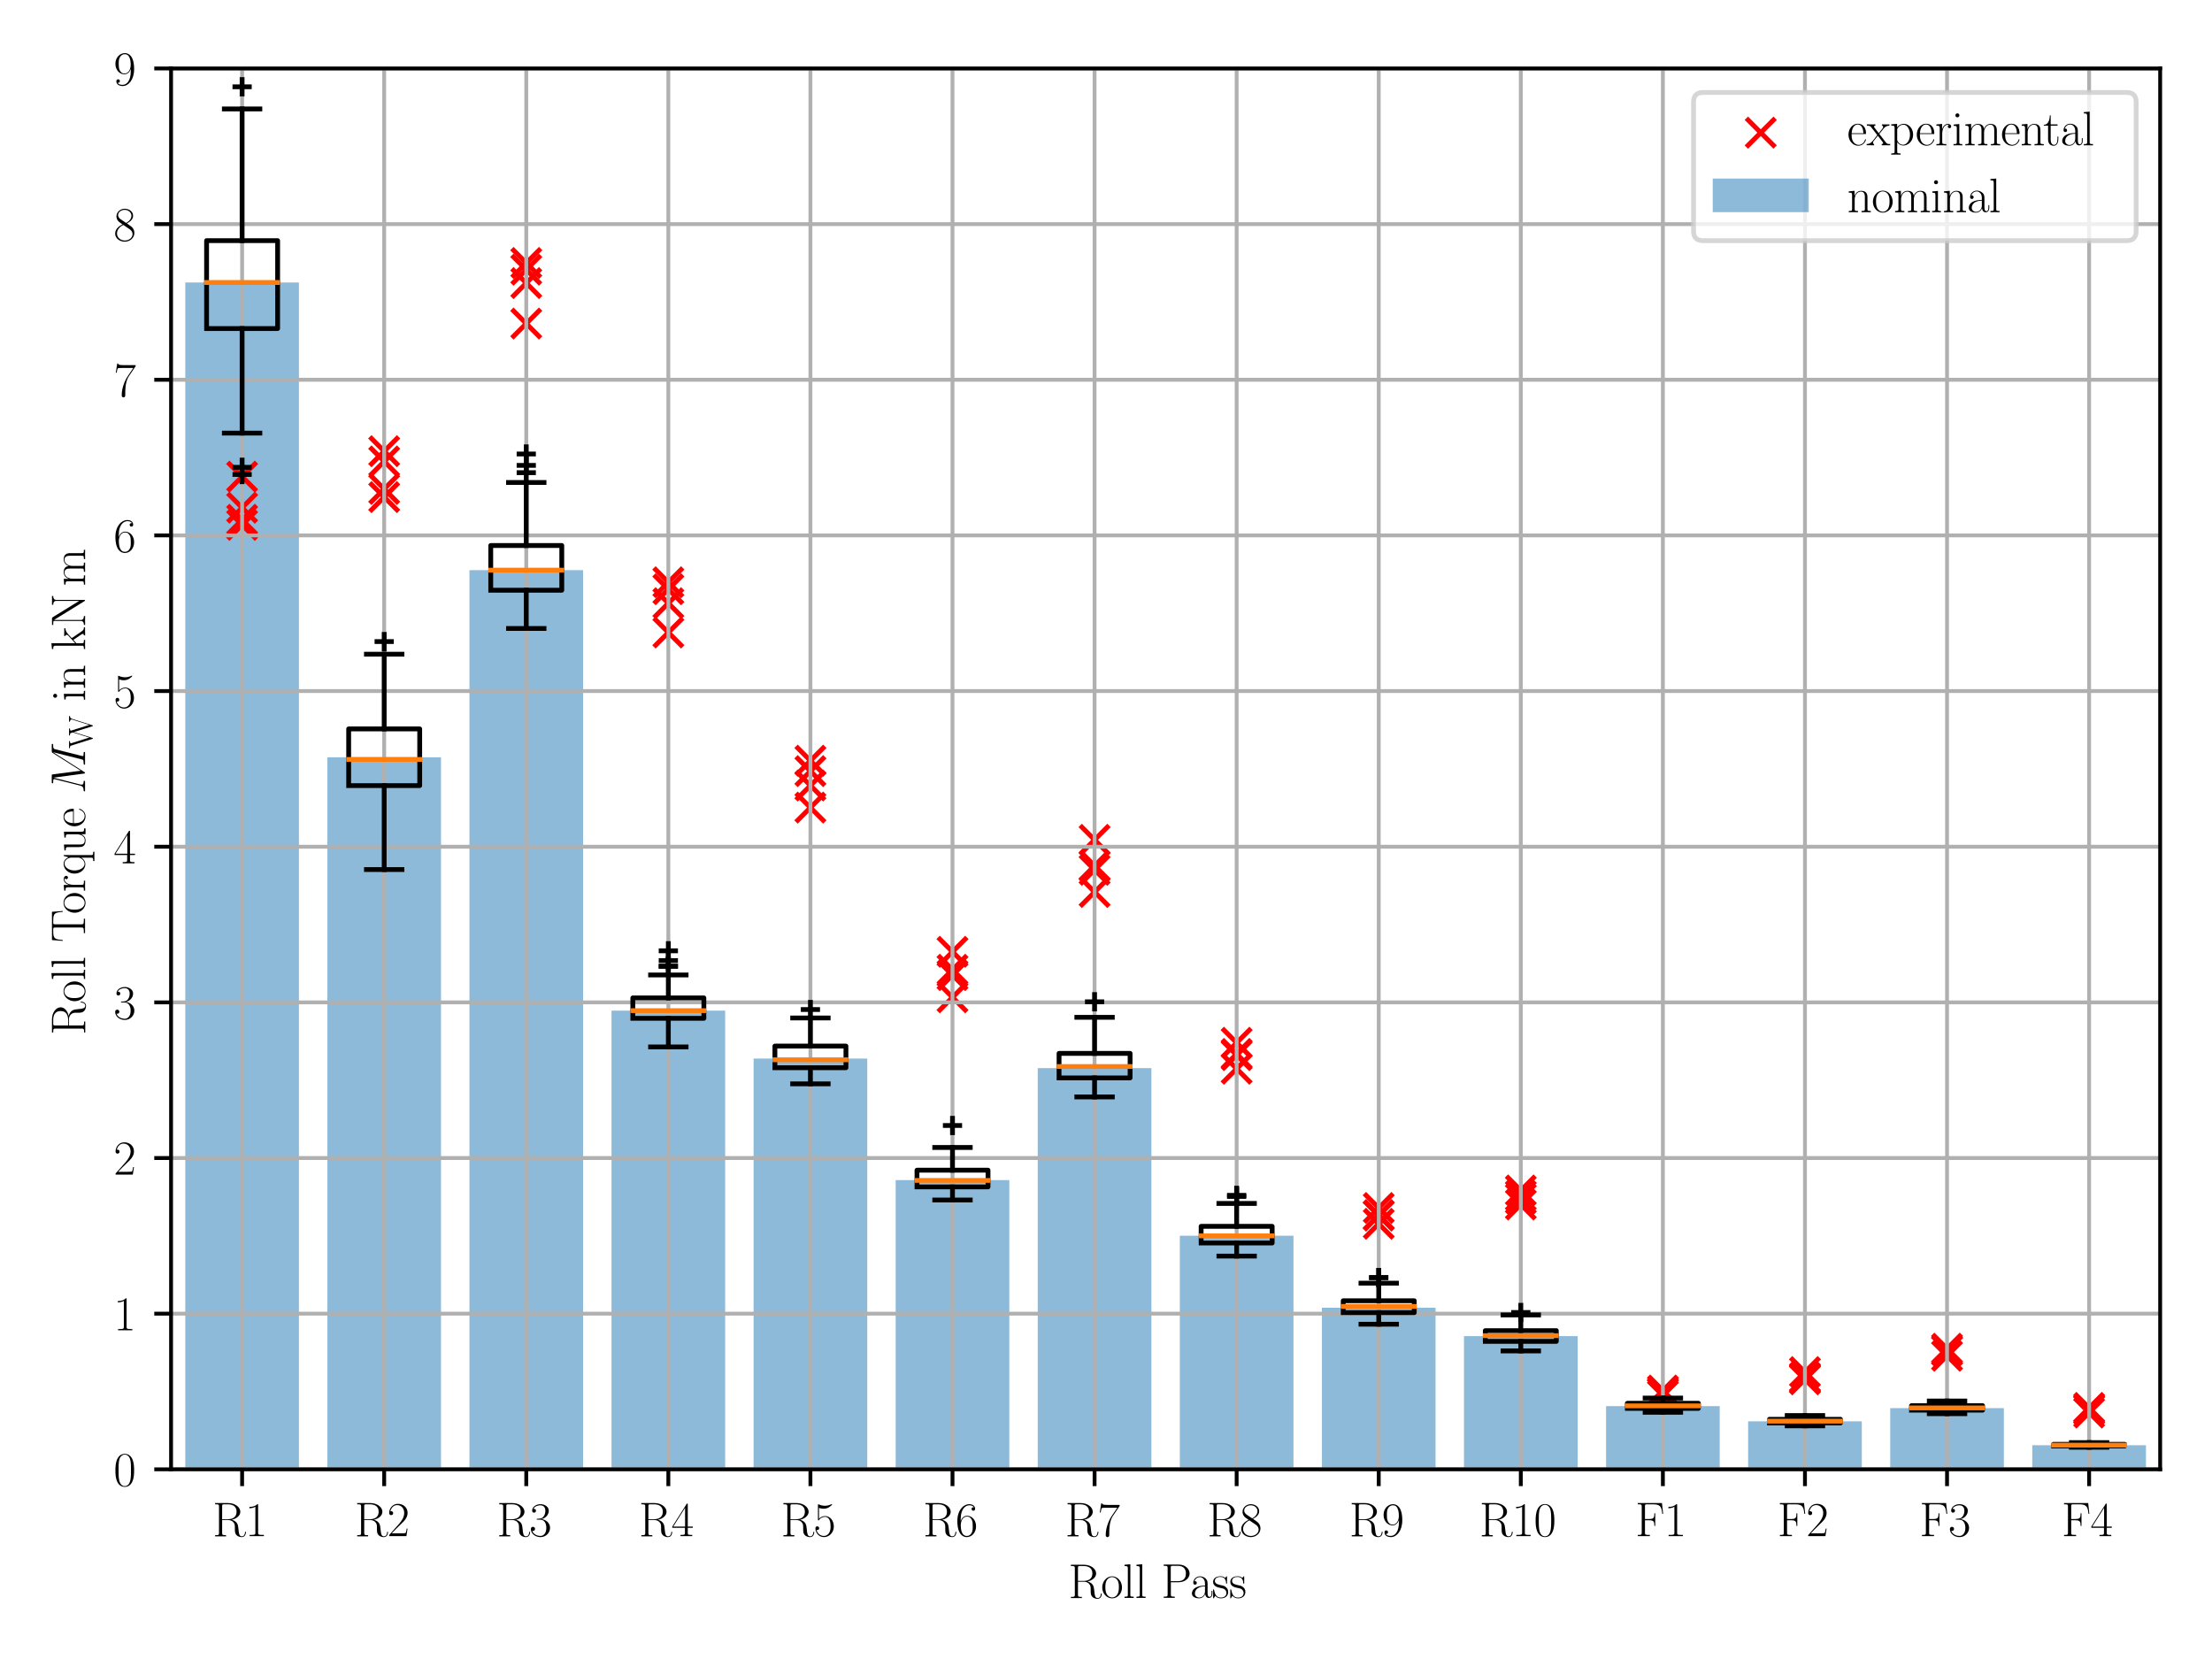 <?xml version="1.0" encoding="utf-8" standalone="no"?>
<!DOCTYPE svg PUBLIC "-//W3C//DTD SVG 1.1//EN"
  "http://www.w3.org/Graphics/SVG/1.1/DTD/svg11.dtd">
<svg xmlns:xlink="http://www.w3.org/1999/xlink" width="460.8pt" height="345.6pt" viewBox="0 0 460.8 345.6" xmlns="http://www.w3.org/2000/svg" version="1.1">
 <defs>
  <style type="text/css">*{stroke-linejoin: round; stroke-linecap: butt}</style>
 </defs>
 <g id="figure_1">
  <g id="patch_1">
   <path d="M 0 345.6 
L 460.8 345.6 
L 460.8 0 
L 0 0 
z
" style="fill: #ffffff"/>
  </g>
  <g id="axes_1">
   <g id="patch_2">
    <path d="M 35.637 306.089 
L 450 306.089 
L 450 14.259 
L 35.637 14.259 
z
" style="fill: #ffffff"/>
   </g>
   <g id="patch_3">
    <path d="M 38.597 306.089 
L 62.275 306.089 
L 62.275 58.846 
L 38.597 58.846 
z
" clip-path="url(#pc7b07313fb)" style="fill: #1f77b4; opacity: 0.5"/>
   </g>
   <g id="patch_4">
    <path d="M 68.194 306.089 
L 91.872 306.089 
L 91.872 157.759 
L 68.194 157.759 
z
" clip-path="url(#pc7b07313fb)" style="fill: #1f77b4; opacity: 0.5"/>
   </g>
   <g id="patch_5">
    <path d="M 97.791 306.089 
L 121.469 306.089 
L 121.469 118.773 
L 97.791 118.773 
z
" clip-path="url(#pc7b07313fb)" style="fill: #1f77b4; opacity: 0.5"/>
   </g>
   <g id="patch_6">
    <path d="M 127.389 306.089 
L 151.067 306.089 
L 151.067 210.534 
L 127.389 210.534 
z
" clip-path="url(#pc7b07313fb)" style="fill: #1f77b4; opacity: 0.5"/>
   </g>
   <g id="patch_7">
    <path d="M 156.986 306.089 
L 180.664 306.089 
L 180.664 220.515 
L 156.986 220.515 
z
" clip-path="url(#pc7b07313fb)" style="fill: #1f77b4; opacity: 0.5"/>
   </g>
   <g id="patch_8">
    <path d="M 186.584 306.089 
L 210.261 306.089 
L 210.261 245.83 
L 186.584 245.83 
z
" clip-path="url(#pc7b07313fb)" style="fill: #1f77b4; opacity: 0.5"/>
   </g>
   <g id="patch_9">
    <path d="M 216.181 306.089 
L 239.859 306.089 
L 239.859 222.516 
L 216.181 222.516 
z
" clip-path="url(#pc7b07313fb)" style="fill: #1f77b4; opacity: 0.5"/>
   </g>
   <g id="patch_10">
    <path d="M 245.778 306.089 
L 269.456 306.089 
L 269.456 257.424 
L 245.778 257.424 
z
" clip-path="url(#pc7b07313fb)" style="fill: #1f77b4; opacity: 0.5"/>
   </g>
   <g id="patch_11">
    <path d="M 275.376 306.089 
L 299.053 306.089 
L 299.053 272.423 
L 275.376 272.423 
z
" clip-path="url(#pc7b07313fb)" style="fill: #1f77b4; opacity: 0.5"/>
   </g>
   <g id="patch_12">
    <path d="M 304.973 306.089 
L 328.651 306.089 
L 328.651 278.331 
L 304.973 278.331 
z
" clip-path="url(#pc7b07313fb)" style="fill: #1f77b4; opacity: 0.5"/>
   </g>
   <g id="patch_13">
    <path d="M 334.57 306.089 
L 358.248 306.089 
L 358.248 292.918 
L 334.57 292.918 
z
" clip-path="url(#pc7b07313fb)" style="fill: #1f77b4; opacity: 0.5"/>
   </g>
   <g id="patch_14">
    <path d="M 364.168 306.089 
L 387.846 306.089 
L 387.846 296.088 
L 364.168 296.088 
z
" clip-path="url(#pc7b07313fb)" style="fill: #1f77b4; opacity: 0.5"/>
   </g>
   <g id="patch_15">
    <path d="M 393.765 306.089 
L 417.443 306.089 
L 417.443 293.34 
L 393.765 293.34 
z
" clip-path="url(#pc7b07313fb)" style="fill: #1f77b4; opacity: 0.5"/>
   </g>
   <g id="patch_16">
    <path d="M 423.362 306.089 
L 447.04 306.089 
L 447.04 301.066 
L 423.362 301.066 
z
" clip-path="url(#pc7b07313fb)" style="fill: #1f77b4; opacity: 0.5"/>
   </g>
   <g id="PathCollection_1">
    <defs>
     <path id="m1adfda1aad" d="M -3 3 
L 3 -3 
M -3 -3 
L 3 3 
" style="stroke: #ff0000"/>
    </defs>
    <g clip-path="url(#pc7b07313fb)">
     <use xlink:href="#m1adfda1aad" x="50.436" y="99.292" style="fill: #ff0000; stroke: #ff0000"/>
     <use xlink:href="#m1adfda1aad" x="80.033" y="93.993" style="fill: #ff0000; stroke: #ff0000"/>
     <use xlink:href="#m1adfda1aad" x="109.63" y="54.78" style="fill: #ff0000; stroke: #ff0000"/>
     <use xlink:href="#m1adfda1aad" x="139.228" y="121.299" style="fill: #ff0000; stroke: #ff0000"/>
     <use xlink:href="#m1adfda1aad" x="168.825" y="158.464" style="fill: #ff0000; stroke: #ff0000"/>
     <use xlink:href="#m1adfda1aad" x="198.422" y="198.278" style="fill: #ff0000; stroke: #ff0000"/>
     <use xlink:href="#m1adfda1aad" x="228.02" y="174.951" style="fill: #ff0000; stroke: #ff0000"/>
     <use xlink:href="#m1adfda1aad" x="257.617" y="217.225" style="fill: #ff0000; stroke: #ff0000"/>
     <use xlink:href="#m1adfda1aad" x="287.215" y="251.645" style="fill: #ff0000; stroke: #ff0000"/>
     <use xlink:href="#m1adfda1aad" x="316.812" y="247.993" style="fill: #ff0000; stroke: #ff0000"/>
     <use xlink:href="#m1adfda1aad" x="346.409" y="289.665" style="fill: #ff0000; stroke: #ff0000"/>
     <use xlink:href="#m1adfda1aad" x="376.007" y="286.933" style="fill: #ff0000; stroke: #ff0000"/>
     <use xlink:href="#m1adfda1aad" x="405.604" y="280.956" style="fill: #ff0000; stroke: #ff0000"/>
     <use xlink:href="#m1adfda1aad" x="435.201" y="293.287" style="fill: #ff0000; stroke: #ff0000"/>
    </g>
   </g>
   <g id="PathCollection_2">
    <g clip-path="url(#pc7b07313fb)">
     <use xlink:href="#m1adfda1aad" x="50.436" y="105.762" style="fill: #ff0000; stroke: #ff0000"/>
     <use xlink:href="#m1adfda1aad" x="80.033" y="96.125" style="fill: #ff0000; stroke: #ff0000"/>
     <use xlink:href="#m1adfda1aad" x="109.63" y="56.184" style="fill: #ff0000; stroke: #ff0000"/>
     <use xlink:href="#m1adfda1aad" x="139.228" y="122.746" style="fill: #ff0000; stroke: #ff0000"/>
     <use xlink:href="#m1adfda1aad" x="168.825" y="160.638" style="fill: #ff0000; stroke: #ff0000"/>
     <use xlink:href="#m1adfda1aad" x="198.422" y="202.015" style="fill: #ff0000; stroke: #ff0000"/>
     <use xlink:href="#m1adfda1aad" x="228.02" y="181.2" style="fill: #ff0000; stroke: #ff0000"/>
     <use xlink:href="#m1adfda1aad" x="257.617" y="219.547" style="fill: #ff0000; stroke: #ff0000"/>
     <use xlink:href="#m1adfda1aad" x="287.215" y="253.228" style="fill: #ff0000; stroke: #ff0000"/>
     <use xlink:href="#m1adfda1aad" x="316.812" y="249.091" style="fill: #ff0000; stroke: #ff0000"/>
     <use xlink:href="#m1adfda1aad" x="346.409" y="290.051" style="fill: #ff0000; stroke: #ff0000"/>
     <use xlink:href="#m1adfda1aad" x="376.007" y="285.829" style="fill: #ff0000; stroke: #ff0000"/>
     <use xlink:href="#m1adfda1aad" x="405.604" y="281.344" style="fill: #ff0000; stroke: #ff0000"/>
     <use xlink:href="#m1adfda1aad" x="435.201" y="293.704" style="fill: #ff0000; stroke: #ff0000"/>
    </g>
   </g>
   <g id="PathCollection_3">
    <g clip-path="url(#pc7b07313fb)">
     <use xlink:href="#m1adfda1aad" x="50.436" y="109.34" style="fill: #ff0000; stroke: #ff0000"/>
     <use xlink:href="#m1adfda1aad" x="80.033" y="101.867" style="fill: #ff0000; stroke: #ff0000"/>
     <use xlink:href="#m1adfda1aad" x="109.63" y="58.971" style="fill: #ff0000; stroke: #ff0000"/>
     <use xlink:href="#m1adfda1aad" x="139.228" y="125.659" style="fill: #ff0000; stroke: #ff0000"/>
     <use xlink:href="#m1adfda1aad" x="168.825" y="163.636" style="fill: #ff0000; stroke: #ff0000"/>
     <use xlink:href="#m1adfda1aad" x="198.422" y="203.134" style="fill: #ff0000; stroke: #ff0000"/>
     <use xlink:href="#m1adfda1aad" x="228.02" y="180.355" style="fill: #ff0000; stroke: #ff0000"/>
     <use xlink:href="#m1adfda1aad" x="257.617" y="219.811" style="fill: #ff0000; stroke: #ff0000"/>
     <use xlink:href="#m1adfda1aad" x="287.215" y="253.123" style="fill: #ff0000; stroke: #ff0000"/>
     <use xlink:href="#m1adfda1aad" x="316.812" y="249.735" style="fill: #ff0000; stroke: #ff0000"/>
     <use xlink:href="#m1adfda1aad" x="346.409" y="290.25" style="fill: #ff0000; stroke: #ff0000"/>
     <use xlink:href="#m1adfda1aad" x="376.007" y="287.343" style="fill: #ff0000; stroke: #ff0000"/>
     <use xlink:href="#m1adfda1aad" x="405.604" y="281.338" style="fill: #ff0000; stroke: #ff0000"/>
     <use xlink:href="#m1adfda1aad" x="435.201" y="293.572" style="fill: #ff0000; stroke: #ff0000"/>
    </g>
   </g>
   <g id="PathCollection_4">
    <g clip-path="url(#pc7b07313fb)">
     <use xlink:href="#m1adfda1aad" x="50.436" y="108.274" style="fill: #ff0000; stroke: #ff0000"/>
     <use xlink:href="#m1adfda1aad" x="80.033" y="103.556" style="fill: #ff0000; stroke: #ff0000"/>
     <use xlink:href="#m1adfda1aad" x="109.63" y="67.405" style="fill: #ff0000; stroke: #ff0000"/>
     <use xlink:href="#m1adfda1aad" x="139.228" y="131.759" style="fill: #ff0000; stroke: #ff0000"/>
     <use xlink:href="#m1adfda1aad" x="168.825" y="168.238" style="fill: #ff0000; stroke: #ff0000"/>
     <use xlink:href="#m1adfda1aad" x="198.422" y="207.757" style="fill: #ff0000; stroke: #ff0000"/>
     <use xlink:href="#m1adfda1aad" x="228.02" y="185.823" style="fill: #ff0000; stroke: #ff0000"/>
     <use xlink:href="#m1adfda1aad" x="257.617" y="222.639" style="fill: #ff0000; stroke: #ff0000"/>
     <use xlink:href="#m1adfda1aad" x="287.215" y="254.938" style="fill: #ff0000; stroke: #ff0000"/>
     <use xlink:href="#m1adfda1aad" x="316.812" y="250.927" style="fill: #ff0000; stroke: #ff0000"/>
     <use xlink:href="#m1adfda1aad" x="346.409" y="290.702" style="fill: #ff0000; stroke: #ff0000"/>
     <use xlink:href="#m1adfda1aad" x="376.007" y="287.113" style="fill: #ff0000; stroke: #ff0000"/>
     <use xlink:href="#m1adfda1aad" x="405.604" y="282.439" style="fill: #ff0000; stroke: #ff0000"/>
     <use xlink:href="#m1adfda1aad" x="435.201" y="294.27" style="fill: #ff0000; stroke: #ff0000"/>
    </g>
   </g>
   <g id="matplotlib.axis_1">
    <g id="xtick_1">
     <g id="line2d_1">
      <path d="M 50.436 306.089 
L 50.436 14.259 
" clip-path="url(#pc7b07313fb)" style="fill: none; stroke: #b0b0b0; stroke-width: 0.8; stroke-linecap: square"/>
     </g>
     <g id="line2d_2">
      <defs>
       <path id="m281a795658" d="M 0 0 
L 0 3.5 
" style="stroke: #000000; stroke-width: 0.8"/>
      </defs>
      <g>
       <use xlink:href="#m281a795658" x="50.436" y="306.089" style="stroke: #000000; stroke-width: 0.8"/>
      </g>
     </g>
     <g id="text_1">
      <!-- R1 -->
      <g transform="translate(44.278 320.007) scale(0.1 -0.1)">
       <defs>
        <path id="CMR17-52" d="M 2509 2146 
C 3117 2268 3629 2676 3629 3186 
C 3629 3785 2950 4326 2054 4326 
L 333 4326 
L 333 4160 
C 774 4160 845 4160 845 3873 
L 845 415 
C 845 128 774 128 333 128 
L 333 -26 
C 518 -26 851 -26 1050 -26 
C 1248 -26 1581 -26 1766 -26 
L 1766 128 
C 1325 128 1254 128 1254 417 
L 1254 2112 
L 2003 2112 
C 2368 2112 2573 1964 2662 1881 
C 2918 1632 2918 1459 2918 1024 
C 2918 595 2918 377 3110 160 
C 3354 -102 3680 -128 3821 -128 
C 4294 -128 4365 396 4365 503 
C 4365 540 4365 585 4307 585 
C 4256 585 4250 547 4250 522 
C 4218 112 4032 -26 3834 -26 
C 3482 -26 3443 375 3405 764 
C 3386 898 3373 993 3360 1133 
C 3322 1452 3270 1917 2509 2146 
z
M 1984 2214 
L 1254 2214 
L 1254 3913 
C 1254 4129 1267 4160 1523 4160 
L 1990 4160 
C 2522 4160 3142 3977 3142 3190 
C 3142 2372 2464 2214 1984 2214 
z
" transform="scale(0.016)"/>
        <path id="CMR17-31" d="M 1702 4058 
C 1702 4192 1696 4192 1606 4192 
C 1357 3916 979 3827 621 3827 
C 602 3827 570 3827 563 3808 
C 557 3795 557 3782 557 3648 
C 755 3648 1088 3686 1344 3839 
L 1344 461 
C 1344 236 1331 160 781 160 
L 589 160 
L 589 0 
C 896 0 1216 0 1523 0 
C 1830 0 2150 0 2458 0 
L 2458 160 
L 2266 160 
C 1715 160 1702 230 1702 458 
L 1702 4058 
z
" transform="scale(0.016)"/>
       </defs>
       <use xlink:href="#CMR17-52" transform="scale(0.996)"/>
       <use xlink:href="#CMR17-31" transform="translate(67.791 0) scale(0.996)"/>
      </g>
     </g>
    </g>
    <g id="xtick_2">
     <g id="line2d_3">
      <path d="M 80.033 306.089 
L 80.033 14.259 
" clip-path="url(#pc7b07313fb)" style="fill: none; stroke: #b0b0b0; stroke-width: 0.8; stroke-linecap: square"/>
     </g>
     <g id="line2d_4">
      <g>
       <use xlink:href="#m281a795658" x="80.033" y="306.089" style="stroke: #000000; stroke-width: 0.8"/>
      </g>
     </g>
     <g id="text_2">
      <!-- R2 -->
      <g transform="translate(73.876 320.007) scale(0.1 -0.1)">
       <defs>
        <path id="CMR17-32" d="M 2669 989 
L 2554 989 
C 2490 536 2438 459 2413 420 
C 2381 369 1920 369 1830 369 
L 602 369 
C 832 619 1280 1072 1824 1597 
C 2214 1967 2669 2402 2669 3035 
C 2669 3790 2067 4224 1395 4224 
C 691 4224 262 3604 262 3030 
C 262 2780 448 2748 525 2748 
C 589 2748 781 2787 781 3010 
C 781 3207 614 3264 525 3264 
C 486 3264 448 3258 422 3245 
C 544 3790 915 4058 1306 4058 
C 1862 4058 2227 3617 2227 3035 
C 2227 2479 1901 2000 1536 1584 
L 262 146 
L 262 0 
L 2515 0 
L 2669 989 
z
" transform="scale(0.016)"/>
       </defs>
       <use xlink:href="#CMR17-52" transform="scale(0.996)"/>
       <use xlink:href="#CMR17-32" transform="translate(67.791 0) scale(0.996)"/>
      </g>
     </g>
    </g>
    <g id="xtick_3">
     <g id="line2d_5">
      <path d="M 109.63 306.089 
L 109.63 14.259 
" clip-path="url(#pc7b07313fb)" style="fill: none; stroke: #b0b0b0; stroke-width: 0.8; stroke-linecap: square"/>
     </g>
     <g id="line2d_6">
      <g>
       <use xlink:href="#m281a795658" x="109.63" y="306.089" style="stroke: #000000; stroke-width: 0.8"/>
      </g>
     </g>
     <g id="text_3">
      <!-- R3 -->
      <g transform="translate(103.473 320.007) scale(0.1 -0.1)">
       <defs>
        <path id="CMR17-33" d="M 1414 2157 
C 1984 2157 2234 1662 2234 1090 
C 2234 320 1824 25 1453 25 
C 1114 25 563 194 390 693 
C 422 680 454 680 486 680 
C 640 680 755 782 755 948 
C 755 1133 614 1216 486 1216 
C 378 1216 211 1165 211 926 
C 211 335 787 -128 1466 -128 
C 2176 -128 2720 430 2720 1085 
C 2720 1707 2208 2157 1600 2227 
C 2086 2328 2554 2756 2554 3329 
C 2554 3820 2048 4179 1472 4179 
C 890 4179 378 3829 378 3329 
C 378 3110 544 3072 627 3072 
C 762 3072 877 3155 877 3321 
C 877 3486 762 3569 627 3569 
C 602 3569 570 3569 544 3557 
C 730 3959 1235 4032 1459 4032 
C 1683 4032 2106 3925 2106 3320 
C 2106 3143 2080 2828 1862 2550 
C 1670 2304 1453 2304 1242 2284 
C 1210 2284 1062 2269 1037 2269 
C 992 2263 966 2257 966 2208 
C 966 2163 973 2157 1101 2157 
L 1414 2157 
z
" transform="scale(0.016)"/>
       </defs>
       <use xlink:href="#CMR17-52" transform="scale(0.996)"/>
       <use xlink:href="#CMR17-33" transform="translate(67.791 0) scale(0.996)"/>
      </g>
     </g>
    </g>
    <g id="xtick_4">
     <g id="line2d_7">
      <path d="M 139.228 306.089 
L 139.228 14.259 
" clip-path="url(#pc7b07313fb)" style="fill: none; stroke: #b0b0b0; stroke-width: 0.8; stroke-linecap: square"/>
     </g>
     <g id="line2d_8">
      <g>
       <use xlink:href="#m281a795658" x="139.228" y="306.089" style="stroke: #000000; stroke-width: 0.8"/>
      </g>
     </g>
     <g id="text_4">
      <!-- R4 -->
      <g transform="translate(133.07 320.007) scale(0.1 -0.1)">
       <defs>
        <path id="CMR17-34" d="M 2150 4122 
C 2150 4256 2144 4256 2029 4256 
L 128 1254 
L 128 1088 
L 1779 1088 
L 1779 457 
C 1779 224 1766 160 1318 160 
L 1197 160 
L 1197 0 
C 1402 0 1747 0 1965 0 
C 2182 0 2528 0 2733 0 
L 2733 160 
L 2611 160 
C 2163 160 2150 224 2150 457 
L 2150 1088 
L 2803 1088 
L 2803 1254 
L 2150 1254 
L 2150 4122 
z
M 1798 3703 
L 1798 1254 
L 256 1254 
L 1798 3703 
z
" transform="scale(0.016)"/>
       </defs>
       <use xlink:href="#CMR17-52" transform="scale(0.996)"/>
       <use xlink:href="#CMR17-34" transform="translate(67.791 0) scale(0.996)"/>
      </g>
     </g>
    </g>
    <g id="xtick_5">
     <g id="line2d_9">
      <path d="M 168.825 306.089 
L 168.825 14.259 
" clip-path="url(#pc7b07313fb)" style="fill: none; stroke: #b0b0b0; stroke-width: 0.8; stroke-linecap: square"/>
     </g>
     <g id="line2d_10">
      <g>
       <use xlink:href="#m281a795658" x="168.825" y="306.089" style="stroke: #000000; stroke-width: 0.8"/>
      </g>
     </g>
     <g id="text_5">
      <!-- R5 -->
      <g transform="translate(162.668 320.007) scale(0.1 -0.1)">
       <defs>
        <path id="CMR17-35" d="M 730 3692 
C 794 3666 1056 3584 1325 3584 
C 1920 3584 2246 3911 2432 4100 
C 2432 4157 2432 4192 2394 4192 
C 2387 4192 2374 4192 2323 4163 
C 2099 4058 1837 3973 1517 3973 
C 1325 3973 1037 3999 723 4139 
C 653 4171 640 4171 634 4171 
C 602 4171 595 4164 595 4037 
L 595 2203 
C 595 2089 595 2057 659 2057 
C 691 2057 704 2070 736 2114 
C 941 2401 1222 2522 1542 2522 
C 1766 2522 2246 2382 2246 1289 
C 2246 1085 2246 715 2054 421 
C 1894 159 1645 25 1370 25 
C 947 25 518 320 403 814 
C 429 807 480 795 506 795 
C 589 795 749 840 749 1038 
C 749 1210 627 1280 506 1280 
C 358 1280 262 1190 262 1011 
C 262 454 704 -128 1382 -128 
C 2042 -128 2669 440 2669 1264 
C 2669 2030 2170 2624 1549 2624 
C 1222 2624 947 2503 730 2274 
L 730 3692 
z
" transform="scale(0.016)"/>
       </defs>
       <use xlink:href="#CMR17-52" transform="scale(0.996)"/>
       <use xlink:href="#CMR17-35" transform="translate(67.791 0) scale(0.996)"/>
      </g>
     </g>
    </g>
    <g id="xtick_6">
     <g id="line2d_11">
      <path d="M 198.422 306.089 
L 198.422 14.259 
" clip-path="url(#pc7b07313fb)" style="fill: none; stroke: #b0b0b0; stroke-width: 0.8; stroke-linecap: square"/>
     </g>
     <g id="line2d_12">
      <g>
       <use xlink:href="#m281a795658" x="198.422" y="306.089" style="stroke: #000000; stroke-width: 0.8"/>
      </g>
     </g>
     <g id="text_6">
      <!-- R6 -->
      <g transform="translate(192.265 320.007) scale(0.1 -0.1)">
       <defs>
        <path id="CMR17-36" d="M 678 2176 
C 678 3690 1395 4032 1811 4032 
C 1946 4032 2272 4009 2400 3776 
C 2298 3776 2106 3776 2106 3553 
C 2106 3381 2246 3323 2336 3323 
C 2394 3323 2566 3348 2566 3560 
C 2566 3954 2246 4179 1805 4179 
C 1043 4179 243 3390 243 1984 
C 243 253 966 -128 1478 -128 
C 2099 -128 2688 427 2688 1283 
C 2688 2081 2170 2662 1517 2662 
C 1126 2662 838 2407 678 1960 
L 678 2176 
z
M 1478 25 
C 691 25 691 1200 691 1436 
C 691 1896 909 2560 1504 2560 
C 1613 2560 1926 2560 2138 2120 
C 2253 1870 2253 1609 2253 1289 
C 2253 944 2253 690 2118 434 
C 1978 171 1773 25 1478 25 
z
" transform="scale(0.016)"/>
       </defs>
       <use xlink:href="#CMR17-52" transform="scale(0.996)"/>
       <use xlink:href="#CMR17-36" transform="translate(67.791 0) scale(0.996)"/>
      </g>
     </g>
    </g>
    <g id="xtick_7">
     <g id="line2d_13">
      <path d="M 228.02 306.089 
L 228.02 14.259 
" clip-path="url(#pc7b07313fb)" style="fill: none; stroke: #b0b0b0; stroke-width: 0.8; stroke-linecap: square"/>
     </g>
     <g id="line2d_14">
      <g>
       <use xlink:href="#m281a795658" x="228.02" y="306.089" style="stroke: #000000; stroke-width: 0.8"/>
      </g>
     </g>
     <g id="text_7">
      <!-- R7 -->
      <g transform="translate(221.862 320.007) scale(0.1 -0.1)">
       <defs>
        <path id="CMR17-37" d="M 2886 3941 
L 2886 4081 
L 1382 4081 
C 634 4081 621 4165 595 4288 
L 480 4288 
L 294 3094 
L 410 3094 
C 429 3215 474 3540 550 3661 
C 589 3712 1062 3712 1171 3712 
L 2579 3712 
L 1869 2661 
C 1395 1954 1069 999 1069 165 
C 1069 89 1069 -128 1299 -128 
C 1530 -128 1530 89 1530 171 
L 1530 465 
C 1530 1508 1709 2196 2003 2636 
L 2886 3941 
z
" transform="scale(0.016)"/>
       </defs>
       <use xlink:href="#CMR17-52" transform="scale(0.996)"/>
       <use xlink:href="#CMR17-37" transform="translate(67.791 0) scale(0.996)"/>
      </g>
     </g>
    </g>
    <g id="xtick_8">
     <g id="line2d_15">
      <path d="M 257.617 306.089 
L 257.617 14.259 
" clip-path="url(#pc7b07313fb)" style="fill: none; stroke: #b0b0b0; stroke-width: 0.8; stroke-linecap: square"/>
     </g>
     <g id="line2d_16">
      <g>
       <use xlink:href="#m281a795658" x="257.617" y="306.089" style="stroke: #000000; stroke-width: 0.8"/>
      </g>
     </g>
     <g id="text_8">
      <!-- R8 -->
      <g transform="translate(251.46 320.007) scale(0.1 -0.1)">
       <defs>
        <path id="CMR17-38" d="M 1741 2264 
C 2144 2467 2554 2773 2554 3263 
C 2554 3841 1990 4179 1472 4179 
C 890 4179 378 3759 378 3180 
C 378 3021 416 2747 666 2505 
C 730 2442 998 2251 1171 2130 
C 883 1983 211 1634 211 934 
C 211 279 838 -128 1459 -128 
C 2144 -128 2720 362 2720 1010 
C 2720 1590 2330 1857 2074 2029 
L 1741 2264 
z
M 902 2822 
C 851 2854 595 3051 595 3351 
C 595 3739 998 4032 1459 4032 
C 1965 4032 2336 3676 2336 3262 
C 2336 2669 1670 2331 1638 2331 
C 1632 2331 1626 2331 1574 2370 
L 902 2822 
z
M 2080 1519 
C 2176 1449 2483 1240 2483 851 
C 2483 381 2010 25 1472 25 
C 890 25 448 438 448 940 
C 448 1443 838 1862 1280 2060 
L 2080 1519 
z
" transform="scale(0.016)"/>
       </defs>
       <use xlink:href="#CMR17-52" transform="scale(0.996)"/>
       <use xlink:href="#CMR17-38" transform="translate(67.791 0) scale(0.996)"/>
      </g>
     </g>
    </g>
    <g id="xtick_9">
     <g id="line2d_17">
      <path d="M 287.215 306.089 
L 287.215 14.259 
" clip-path="url(#pc7b07313fb)" style="fill: none; stroke: #b0b0b0; stroke-width: 0.8; stroke-linecap: square"/>
     </g>
     <g id="line2d_18">
      <g>
       <use xlink:href="#m281a795658" x="287.215" y="306.089" style="stroke: #000000; stroke-width: 0.8"/>
      </g>
     </g>
     <g id="text_9">
      <!-- R9 -->
      <g transform="translate(281.057 320.007) scale(0.1 -0.1)">
       <defs>
        <path id="CMR17-39" d="M 2253 1864 
C 2253 464 1670 31 1190 31 
C 1043 31 685 31 538 294 
C 704 268 826 357 826 518 
C 826 692 685 749 595 749 
C 538 749 365 723 365 506 
C 365 71 742 -128 1203 -128 
C 1939 -128 2688 674 2688 2073 
C 2688 3817 1971 4179 1485 4179 
C 851 4179 243 3628 243 2778 
C 243 1991 762 1408 1414 1408 
C 1952 1408 2189 1903 2253 2112 
L 2253 1864 
z
M 1427 1510 
C 1254 1510 1011 1542 813 1922 
C 678 2169 678 2461 678 2771 
C 678 3146 678 3405 858 3684 
C 947 3817 1114 4032 1485 4032 
C 2240 4032 2240 2885 2240 2632 
C 2240 2182 2035 1510 1427 1510 
z
" transform="scale(0.016)"/>
       </defs>
       <use xlink:href="#CMR17-52" transform="scale(0.996)"/>
       <use xlink:href="#CMR17-39" transform="translate(67.791 0) scale(0.996)"/>
      </g>
     </g>
    </g>
    <g id="xtick_10">
     <g id="line2d_19">
      <path d="M 316.812 306.089 
L 316.812 14.259 
" clip-path="url(#pc7b07313fb)" style="fill: none; stroke: #b0b0b0; stroke-width: 0.8; stroke-linecap: square"/>
     </g>
     <g id="line2d_20">
      <g>
       <use xlink:href="#m281a795658" x="316.812" y="306.089" style="stroke: #000000; stroke-width: 0.8"/>
      </g>
     </g>
     <g id="text_10">
      <!-- R10 -->
      <g transform="translate(308.164 320.007) scale(0.1 -0.1)">
       <defs>
        <path id="CMR17-30" d="M 2688 2025 
C 2688 2416 2682 3080 2413 3591 
C 2176 4039 1798 4198 1466 4198 
C 1158 4198 768 4058 525 3597 
C 269 3118 243 2524 243 2025 
C 243 1661 250 1106 448 619 
C 723 -39 1216 -128 1466 -128 
C 1760 -128 2208 -7 2470 600 
C 2662 1042 2688 1559 2688 2025 
z
M 1466 -26 
C 1056 -26 813 325 723 812 
C 653 1188 653 1738 653 2096 
C 653 2588 653 2997 736 3387 
C 858 3929 1216 4096 1466 4096 
C 1728 4096 2067 3923 2189 3400 
C 2272 3036 2278 2607 2278 2096 
C 2278 1680 2278 1169 2202 792 
C 2067 95 1690 -26 1466 -26 
z
" transform="scale(0.016)"/>
       </defs>
       <use xlink:href="#CMR17-52" transform="scale(0.996)"/>
       <use xlink:href="#CMR17-31" transform="translate(67.791 0) scale(0.996)"/>
       <use xlink:href="#CMR17-30" transform="translate(113.482 0) scale(0.996)"/>
      </g>
     </g>
    </g>
    <g id="xtick_11">
     <g id="line2d_21">
      <path d="M 346.409 306.089 
L 346.409 14.259 
" clip-path="url(#pc7b07313fb)" style="fill: none; stroke: #b0b0b0; stroke-width: 0.8; stroke-linecap: square"/>
     </g>
     <g id="line2d_22">
      <g>
       <use xlink:href="#m281a795658" x="346.409" y="306.089" style="stroke: #000000; stroke-width: 0.8"/>
      </g>
     </g>
     <g id="text_11">
      <!-- F1 -->
      <g transform="translate(340.667 320.007) scale(0.1 -0.1)">
       <defs>
        <path id="CMR17-46" d="M 3482 4325 
L 326 4325 
L 326 4160 
C 768 4160 838 4160 838 3874 
L 838 446 
C 838 160 768 160 326 160 
L 326 0 
C 512 0 870 0 1069 0 
C 1331 0 1638 0 1901 0 
L 1901 160 
L 1760 160 
C 1274 160 1261 223 1261 452 
L 1261 2075 
L 1837 2075 
C 2432 2075 2490 1865 2490 1332 
L 2605 1332 
L 2605 2987 
L 2490 2987 
C 2490 2450 2432 2240 1837 2240 
L 1261 2240 
L 1261 3911 
C 1261 4128 1274 4160 1530 4160 
L 2355 4160 
C 3322 4160 3430 3765 3520 2916 
L 3635 2916 
L 3482 4325 
z
" transform="scale(0.016)"/>
       </defs>
       <use xlink:href="#CMR17-46" transform="scale(0.996)"/>
       <use xlink:href="#CMR17-31" transform="translate(59.984 0) scale(0.996)"/>
      </g>
     </g>
    </g>
    <g id="xtick_12">
     <g id="line2d_23">
      <path d="M 376.007 306.089 
L 376.007 14.259 
" clip-path="url(#pc7b07313fb)" style="fill: none; stroke: #b0b0b0; stroke-width: 0.8; stroke-linecap: square"/>
     </g>
     <g id="line2d_24">
      <g>
       <use xlink:href="#m281a795658" x="376.007" y="306.089" style="stroke: #000000; stroke-width: 0.8"/>
      </g>
     </g>
     <g id="text_12">
      <!-- F2 -->
      <g transform="translate(370.264 320.007) scale(0.1 -0.1)">
       <use xlink:href="#CMR17-46" transform="scale(0.996)"/>
       <use xlink:href="#CMR17-32" transform="translate(59.984 0) scale(0.996)"/>
      </g>
     </g>
    </g>
    <g id="xtick_13">
     <g id="line2d_25">
      <path d="M 405.604 306.089 
L 405.604 14.259 
" clip-path="url(#pc7b07313fb)" style="fill: none; stroke: #b0b0b0; stroke-width: 0.8; stroke-linecap: square"/>
     </g>
     <g id="line2d_26">
      <g>
       <use xlink:href="#m281a795658" x="405.604" y="306.089" style="stroke: #000000; stroke-width: 0.8"/>
      </g>
     </g>
     <g id="text_13">
      <!-- F3 -->
      <g transform="translate(399.862 320.007) scale(0.1 -0.1)">
       <use xlink:href="#CMR17-46" transform="scale(0.996)"/>
       <use xlink:href="#CMR17-33" transform="translate(59.984 0) scale(0.996)"/>
      </g>
     </g>
    </g>
    <g id="xtick_14">
     <g id="line2d_27">
      <path d="M 435.201 306.089 
L 435.201 14.259 
" clip-path="url(#pc7b07313fb)" style="fill: none; stroke: #b0b0b0; stroke-width: 0.8; stroke-linecap: square"/>
     </g>
     <g id="line2d_28">
      <g>
       <use xlink:href="#m281a795658" x="435.201" y="306.089" style="stroke: #000000; stroke-width: 0.8"/>
      </g>
     </g>
     <g id="text_14">
      <!-- F4 -->
      <g transform="translate(429.459 320.007) scale(0.1 -0.1)">
       <use xlink:href="#CMR17-46" transform="scale(0.996)"/>
       <use xlink:href="#CMR17-34" transform="translate(59.984 0) scale(0.996)"/>
      </g>
     </g>
    </g>
    <g id="text_15">
     <!-- Roll Pass -->
     <g transform="translate(222.561 332.863) scale(0.1 -0.1)">
      <defs>
       <path id="CMR17-6f" d="M 2758 1356 
C 2758 2176 2163 2816 1466 2816 
C 768 2816 173 2176 173 1356 
C 173 551 768 -64 1466 -64 
C 2163 -64 2758 551 2758 1356 
z
M 1466 51 
C 1165 51 909 230 762 480 
C 602 767 582 1126 582 1408 
C 582 1677 595 2010 762 2298 
C 890 2509 1139 2714 1466 2714 
C 1754 2714 1997 2554 2150 2330 
C 2349 2029 2349 1607 2349 1408 
C 2349 1158 2336 775 2163 467 
C 1984 173 1709 51 1466 51 
z
" transform="scale(0.016)"/>
       <path id="CMR17-6c" d="M 979 4396 
L 218 4326 
L 218 4160 
C 595 4160 653 4122 653 3817 
L 653 426 
C 653 184 627 153 218 153 
L 218 -13 
C 371 0 653 0 813 0 
C 979 0 1261 0 1414 -13 
L 1414 153 
C 1005 153 979 178 979 426 
L 979 4396 
z
" transform="scale(0.016)"/>
       <path id="CMR17-50" d="M 1267 2042 
L 2291 2042 
C 3117 2042 3718 2578 3718 3184 
C 3718 3791 3130 4352 2291 4352 
L 333 4352 
L 333 4186 
C 774 4186 845 4186 845 3899 
L 845 446 
C 845 160 774 160 333 160 
L 333 0 
C 518 0 858 0 1056 0 
C 1254 0 1594 0 1779 0 
L 1779 160 
C 1338 160 1267 160 1267 446 
L 1267 2042 
z
M 1254 2176 
L 1254 3938 
C 1254 4155 1267 4186 1523 4186 
L 2170 4186 
C 2995 4186 3232 3714 3232 3184 
C 3232 2604 2950 2176 2170 2176 
L 1254 2176 
z
" transform="scale(0.016)"/>
       <path id="CMR17-61" d="M 2304 1653 
C 2304 2072 2304 2294 2035 2543 
C 1798 2752 1523 2816 1306 2816 
C 800 2816 435 2407 435 1971 
C 435 1728 627 1728 666 1728 
C 749 1728 896 1778 896 1954 
C 896 2112 774 2181 666 2181 
C 640 2181 608 2174 589 2168 
C 723 2592 1069 2714 1293 2714 
C 1613 2714 1965 2429 1965 1885 
L 1965 1600 
C 1587 1600 1133 1549 774 1357 
C 371 1133 256 813 256 570 
C 256 77 832 -64 1171 -64 
C 1523 -64 1850 139 1990 511 
C 2003 233 2182 -18 2464 -18 
C 2598 -18 2938 70 2938 567 
L 2938 920 
L 2822 920 
L 2822 562 
C 2822 178 2650 128 2566 128 
C 2304 128 2304 458 2304 738 
L 2304 1653 
z
M 1965 870 
C 1965 317 1568 38 1216 38 
C 896 38 646 275 646 570 
C 646 761 730 1100 1101 1305 
C 1408 1478 1760 1504 1965 1504 
L 1965 870 
z
" transform="scale(0.016)"/>
       <path id="CMR17-73" d="M 1978 2697 
C 1978 2813 1971 2819 1933 2819 
C 1907 2819 1901 2813 1824 2717 
C 1805 2691 1747 2626 1728 2601 
C 1523 2819 1235 2819 1126 2819 
C 416 2819 160 2447 160 2076 
C 160 1498 813 1365 998 1325 
C 1402 1243 1542 1217 1677 1101 
C 1760 1025 1901 884 1901 654 
C 1901 384 1747 38 1158 38 
C 602 38 403 460 288 1021 
C 269 1110 269 1117 218 1117 
C 166 1117 160 1110 160 983 
L 160 63 
C 160 -51 166 -58 205 -58 
C 237 -58 243 -51 275 0 
C 314 57 410 211 448 276 
C 576 103 800 -64 1158 -64 
C 1792 -64 2131 283 2131 784 
C 2131 1112 1958 1285 1875 1362 
C 1683 1561 1459 1606 1190 1657 
C 838 1735 390 1825 390 2217 
C 390 2383 480 2737 1126 2737 
C 1811 2737 1850 2094 1862 1888 
C 1869 1856 1901 1849 1920 1849 
C 1978 1849 1978 1869 1978 1978 
L 1978 2697 
z
" transform="scale(0.016)"/>
      </defs>
      <use xlink:href="#CMR17-52" transform="scale(0.996)"/>
      <use xlink:href="#CMR17-6f" transform="translate(67.791 0) scale(0.996)"/>
      <use xlink:href="#CMR17-6c" transform="translate(113.482 0) scale(0.996)"/>
      <use xlink:href="#CMR17-6c" transform="translate(138.353 0) scale(0.996)"/>
      <use xlink:href="#CMR17-50" transform="translate(193.3 0) scale(0.996)"/>
      <use xlink:href="#CMR17-61" transform="translate(253.284 0) scale(0.996)"/>
      <use xlink:href="#CMR17-73" transform="translate(298.974 0) scale(0.996)"/>
      <use xlink:href="#CMR17-73" transform="translate(334.775 0) scale(0.996)"/>
     </g>
    </g>
   </g>
   <g id="matplotlib.axis_2">
    <g id="ytick_1">
     <g id="line2d_29">
      <path d="M 35.637 306.089 
L 450 306.089 
" clip-path="url(#pc7b07313fb)" style="fill: none; stroke: #b0b0b0; stroke-width: 0.8; stroke-linecap: square"/>
     </g>
     <g id="line2d_30">
      <defs>
       <path id="m18811c8804" d="M 0 0 
L -3.5 0 
" style="stroke: #000000; stroke-width: 0.8"/>
      </defs>
      <g>
       <use xlink:href="#m18811c8804" x="35.637" y="306.089" style="stroke: #000000; stroke-width: 0.8"/>
      </g>
     </g>
     <g id="text_16">
      <!-- $\mathdefault{0}$ -->
      <g transform="translate(23.656 309.548) scale(0.1 -0.1)">
       <use xlink:href="#CMR17-30" transform="scale(0.996)"/>
      </g>
     </g>
    </g>
    <g id="ytick_2">
     <g id="line2d_31">
      <path d="M 35.637 273.663 
L 450 273.663 
" clip-path="url(#pc7b07313fb)" style="fill: none; stroke: #b0b0b0; stroke-width: 0.8; stroke-linecap: square"/>
     </g>
     <g id="line2d_32">
      <g>
       <use xlink:href="#m18811c8804" x="35.637" y="273.663" style="stroke: #000000; stroke-width: 0.8"/>
      </g>
     </g>
     <g id="text_17">
      <!-- $\mathdefault{1}$ -->
      <g transform="translate(23.656 277.122) scale(0.1 -0.1)">
       <use xlink:href="#CMR17-31" transform="scale(0.996)"/>
      </g>
     </g>
    </g>
    <g id="ytick_3">
     <g id="line2d_33">
      <path d="M 35.637 241.238 
L 450 241.238 
" clip-path="url(#pc7b07313fb)" style="fill: none; stroke: #b0b0b0; stroke-width: 0.8; stroke-linecap: square"/>
     </g>
     <g id="line2d_34">
      <g>
       <use xlink:href="#m18811c8804" x="35.637" y="241.238" style="stroke: #000000; stroke-width: 0.8"/>
      </g>
     </g>
     <g id="text_18">
      <!-- $\mathdefault{2}$ -->
      <g transform="translate(23.656 244.697) scale(0.1 -0.1)">
       <use xlink:href="#CMR17-32" transform="scale(0.996)"/>
      </g>
     </g>
    </g>
    <g id="ytick_4">
     <g id="line2d_35">
      <path d="M 35.637 208.812 
L 450 208.812 
" clip-path="url(#pc7b07313fb)" style="fill: none; stroke: #b0b0b0; stroke-width: 0.8; stroke-linecap: square"/>
     </g>
     <g id="line2d_36">
      <g>
       <use xlink:href="#m18811c8804" x="35.637" y="208.812" style="stroke: #000000; stroke-width: 0.8"/>
      </g>
     </g>
     <g id="text_19">
      <!-- $\mathdefault{3}$ -->
      <g transform="translate(23.656 212.271) scale(0.1 -0.1)">
       <use xlink:href="#CMR17-33" transform="scale(0.996)"/>
      </g>
     </g>
    </g>
    <g id="ytick_5">
     <g id="line2d_37">
      <path d="M 35.637 176.387 
L 450 176.387 
" clip-path="url(#pc7b07313fb)" style="fill: none; stroke: #b0b0b0; stroke-width: 0.8; stroke-linecap: square"/>
     </g>
     <g id="line2d_38">
      <g>
       <use xlink:href="#m18811c8804" x="35.637" y="176.387" style="stroke: #000000; stroke-width: 0.8"/>
      </g>
     </g>
     <g id="text_20">
      <!-- $\mathdefault{4}$ -->
      <g transform="translate(23.656 179.846) scale(0.1 -0.1)">
       <use xlink:href="#CMR17-34" transform="scale(0.996)"/>
      </g>
     </g>
    </g>
    <g id="ytick_6">
     <g id="line2d_39">
      <path d="M 35.637 143.961 
L 450 143.961 
" clip-path="url(#pc7b07313fb)" style="fill: none; stroke: #b0b0b0; stroke-width: 0.8; stroke-linecap: square"/>
     </g>
     <g id="line2d_40">
      <g>
       <use xlink:href="#m18811c8804" x="35.637" y="143.961" style="stroke: #000000; stroke-width: 0.8"/>
      </g>
     </g>
     <g id="text_21">
      <!-- $\mathdefault{5}$ -->
      <g transform="translate(23.656 147.42) scale(0.1 -0.1)">
       <use xlink:href="#CMR17-35" transform="scale(0.996)"/>
      </g>
     </g>
    </g>
    <g id="ytick_7">
     <g id="line2d_41">
      <path d="M 35.637 111.536 
L 450 111.536 
" clip-path="url(#pc7b07313fb)" style="fill: none; stroke: #b0b0b0; stroke-width: 0.8; stroke-linecap: square"/>
     </g>
     <g id="line2d_42">
      <g>
       <use xlink:href="#m18811c8804" x="35.637" y="111.536" style="stroke: #000000; stroke-width: 0.8"/>
      </g>
     </g>
     <g id="text_22">
      <!-- $\mathdefault{6}$ -->
      <g transform="translate(23.656 114.995) scale(0.1 -0.1)">
       <use xlink:href="#CMR17-36" transform="scale(0.996)"/>
      </g>
     </g>
    </g>
    <g id="ytick_8">
     <g id="line2d_43">
      <path d="M 35.637 79.11 
L 450 79.11 
" clip-path="url(#pc7b07313fb)" style="fill: none; stroke: #b0b0b0; stroke-width: 0.8; stroke-linecap: square"/>
     </g>
     <g id="line2d_44">
      <g>
       <use xlink:href="#m18811c8804" x="35.637" y="79.11" style="stroke: #000000; stroke-width: 0.8"/>
      </g>
     </g>
     <g id="text_23">
      <!-- $\mathdefault{7}$ -->
      <g transform="translate(23.656 82.569) scale(0.1 -0.1)">
       <use xlink:href="#CMR17-37" transform="scale(0.996)"/>
      </g>
     </g>
    </g>
    <g id="ytick_9">
     <g id="line2d_45">
      <path d="M 35.637 46.685 
L 450 46.685 
" clip-path="url(#pc7b07313fb)" style="fill: none; stroke: #b0b0b0; stroke-width: 0.8; stroke-linecap: square"/>
     </g>
     <g id="line2d_46">
      <g>
       <use xlink:href="#m18811c8804" x="35.637" y="46.685" style="stroke: #000000; stroke-width: 0.8"/>
      </g>
     </g>
     <g id="text_24">
      <!-- $\mathdefault{8}$ -->
      <g transform="translate(23.656 50.144) scale(0.1 -0.1)">
       <use xlink:href="#CMR17-38" transform="scale(0.996)"/>
      </g>
     </g>
    </g>
    <g id="ytick_10">
     <g id="line2d_47">
      <path d="M 35.637 14.259 
L 450 14.259 
" clip-path="url(#pc7b07313fb)" style="fill: none; stroke: #b0b0b0; stroke-width: 0.8; stroke-linecap: square"/>
     </g>
     <g id="line2d_48">
      <g>
       <use xlink:href="#m18811c8804" x="35.637" y="14.259" style="stroke: #000000; stroke-width: 0.8"/>
      </g>
     </g>
     <g id="text_25">
      <!-- $\mathdefault{9}$ -->
      <g transform="translate(23.656 17.718) scale(0.1 -0.1)">
       <use xlink:href="#CMR17-39" transform="scale(0.996)"/>
      </g>
     </g>
    </g>
    <g id="text_26">
     <!-- Roll Torque $\RollTorque$ in \unit{\kilo\newton\meter} -->
     <g transform="translate(17.718 215.621) rotate(-90) scale(0.1 -0.1)">
      <defs>
       <path id="CMR17-54" d="M 3981 4326 
L 288 4326 
L 179 2918 
L 294 2918 
C 378 3976 467 4160 1453 4160 
C 1568 4160 1754 4160 1805 4154 
C 1926 4135 1926 4058 1926 3912 
L 1926 459 
C 1926 230 1907 160 1376 160 
L 1197 160 
L 1197 0 
C 1504 0 1824 0 2138 0 
C 2451 0 2771 0 3078 0 
L 3078 160 
L 2899 160 
C 2368 160 2349 230 2349 459 
L 2349 3912 
C 2349 4052 2349 4129 2464 4154 
C 2515 4160 2701 4160 2816 4160 
C 3795 4160 3891 3976 3974 2918 
L 4090 2918 
L 3981 4326 
z
" transform="scale(0.016)"/>
       <path id="CMR17-72" d="M 960 1497 
C 960 2112 1222 2688 1702 2688 
C 1747 2688 1792 2682 1837 2662 
C 1837 2662 1696 2617 1696 2452 
C 1696 2298 1818 2234 1914 2234 
C 1990 2234 2131 2279 2131 2458 
C 2131 2663 1926 2790 1709 2790 
C 1222 2790 1011 2317 947 2093 
L 941 2093 
L 941 2790 
L 198 2720 
L 198 2554 
C 576 2554 634 2515 634 2208 
L 634 428 
C 634 184 608 153 198 153 
L 198 -13 
C 352 0 646 0 813 0 
C 998 0 1325 0 1498 -13 
L 1498 153 
C 1037 153 960 153 960 440 
L 960 1497 
z
" transform="scale(0.016)"/>
       <path id="CMR17-71" d="M 2630 2802 
L 2528 2802 
L 2336 2172 
C 2189 2509 1920 2802 1491 2802 
C 838 2802 211 2223 211 1383 
C 211 548 800 -38 1440 -38 
C 1933 -38 2208 338 2291 478 
L 2291 -789 
C 2291 -1031 2266 -1063 1856 -1063 
L 1856 -1228 
C 2010 -1216 2291 -1216 2458 -1216 
C 2624 -1216 2912 -1216 3066 -1228 
L 3066 -1063 
C 2656 -1063 2630 -1037 2630 -789 
L 2630 2802 
z
M 2304 886 
C 2304 612 2074 357 2054 338 
C 1856 115 1626 64 1472 64 
C 992 64 621 669 621 1375 
C 621 2121 1043 2688 1536 2688 
C 2048 2688 2304 2108 2304 1777 
L 2304 886 
z
" transform="scale(0.016)"/>
       <path id="CMR17-75" d="M 1882 2693 
L 1882 2528 
C 2259 2528 2317 2489 2317 2186 
L 2317 1032 
C 2317 500 2029 38 1555 38 
C 1030 38 986 348 986 678 
L 986 2763 
L 211 2693 
L 211 2528 
C 467 2528 640 2528 646 2274 
L 646 1058 
C 646 633 646 361 813 183 
C 896 101 1056 -64 1517 -64 
C 2061 -64 2272 377 2323 506 
L 2330 506 
L 2330 -63 
L 3091 -63 
L 3091 128 
C 2714 128 2656 166 2656 473 
L 2656 2763 
L 1882 2693 
z
" transform="scale(0.016)"/>
       <path id="CMR17-65" d="M 2438 1472 
C 2464 1498 2464 1511 2464 1576 
C 2464 2238 2118 2816 1389 2816 
C 710 2816 173 2169 173 1383 
C 173 551 781 -64 1459 -64 
C 2176 -64 2458 607 2458 740 
C 2458 784 2419 784 2406 784 
C 2362 784 2355 771 2330 696 
C 2189 265 1837 51 1504 51 
C 1229 51 954 203 781 480 
C 582 803 582 1176 582 1472 
L 2438 1472 
z
M 589 1568 
C 634 2505 1126 2714 1382 2714 
C 1818 2714 2112 2297 2118 1568 
L 589 1568 
z
" transform="scale(0.016)"/>
       <path id="CMMI12-4d" d="M 5811 3886 
C 5869 4103 5882 4167 6336 4167 
C 6458 4167 6515 4167 6515 4288 
C 6515 4352 6470 4352 6349 4352 
L 5581 4352 
C 5421 4352 5414 4346 5344 4243 
L 3008 562 
L 2528 4211 
C 2509 4352 2502 4352 2336 4352 
L 1542 4352 
C 1421 4352 1363 4352 1363 4231 
C 1363 4167 1421 4167 1517 4167 
C 1907 4167 1907 4116 1907 4046 
C 1907 4034 1907 3995 1882 3899 
L 1062 634 
C 986 327 838 186 410 186 
C 390 186 314 186 314 73 
C 314 0 371 0 397 0 
C 525 0 851 0 979 0 
L 1286 0 
C 1376 0 1485 0 1574 0 
C 1619 0 1690 0 1690 122 
C 1690 180 1626 186 1600 186 
C 1389 186 1184 224 1184 454 
C 1184 518 1184 524 1210 613 
L 2093 4129 
L 2099 4129 
L 2630 172 
C 2650 19 2656 0 2714 0 
C 2784 0 2816 51 2848 109 
L 5421 4161 
L 5427 4161 
L 4499 473 
C 4442 250 4429 186 3981 186 
C 3859 186 3795 186 3795 70 
C 3795 0 3853 0 3891 0 
C 4000 0 4128 0 4237 0 
L 4992 0 
C 5101 0 5235 0 5344 0 
C 5395 0 5466 0 5466 122 
C 5466 186 5408 186 5312 186 
C 4922 186 4922 234 4922 294 
C 4922 301 4922 345 4934 396 
L 5811 3886 
z
" transform="scale(0.016)"/>
       <path id="CMR17-57" d="M 5523 3764 
C 5581 3936 5677 4160 6048 4160 
L 6048 4326 
C 5939 4326 5715 4326 5600 4326 
C 5440 4326 5158 4326 5005 4332 
L 5005 4160 
C 5293 4160 5414 4000 5414 3847 
C 5414 3802 5408 3777 5382 3707 
L 4390 555 
L 3347 3873 
C 3328 3937 3322 3963 3322 3988 
C 3322 4160 3603 4160 3725 4160 
L 3725 4326 
C 3539 4326 3219 4326 3021 4326 
C 2861 4326 2573 4326 2426 4332 
L 2426 4160 
C 2720 4160 2797 4141 2861 4027 
C 2886 3969 2989 3638 2989 3619 
C 2989 3593 2976 3555 2970 3536 
L 2029 561 
L 986 3867 
C 954 3957 954 3969 954 3982 
C 954 4160 1235 4160 1363 4160 
L 1363 4326 
C 1178 4326 858 4326 659 4326 
C 493 4326 211 4326 58 4332 
L 58 4160 
C 442 4160 467 4122 531 3918 
L 1779 -20 
C 1811 -115 1811 -128 1869 -128 
C 1920 -128 1939 -115 1965 -26 
L 3053 3433 
L 4141 -26 
C 4166 -115 4186 -128 4237 -128 
C 4294 -128 4294 -115 4326 -20 
L 5523 3764 
z
" transform="scale(0.016)"/>
       <path id="CMR17-69" d="M 992 3909 
C 992 4049 877 4170 730 4170 
C 589 4170 467 4056 467 3909 
C 467 3769 582 3648 730 3648 
C 870 3648 992 3763 992 3909 
z
M 243 2706 
L 243 2541 
C 602 2541 653 2502 653 2197 
L 653 427 
C 653 184 627 153 218 153 
L 218 -13 
C 371 0 646 0 806 0 
C 960 0 1222 0 1370 -13 
L 1370 153 
C 992 153 979 191 979 420 
L 979 2776 
L 243 2706 
z
" transform="scale(0.016)"/>
       <path id="CMR17-6e" d="M 2656 1933 
C 2656 2259 2592 2790 1837 2790 
C 1331 2790 1069 2400 973 2144 
L 966 2144 
L 966 2790 
L 211 2720 
L 211 2554 
C 589 2554 646 2515 646 2208 
L 646 428 
C 646 184 621 153 211 153 
L 211 -13 
C 365 0 646 0 813 0 
C 979 0 1267 0 1421 -13 
L 1421 153 
C 1011 153 986 178 986 428 
L 986 1658 
C 986 2247 1344 2688 1792 2688 
C 2266 2688 2317 2266 2317 1958 
L 2317 428 
C 2317 184 2291 153 1882 153 
L 1882 -13 
C 2035 0 2317 0 2483 0 
C 2650 0 2938 0 3091 -13 
L 3091 153 
C 2682 153 2656 178 2656 428 
L 2656 1933 
z
" transform="scale(0.016)"/>
       <path id="CMR17-6b" d="M 1670 1673 
C 1664 1686 1632 1724 1632 1743 
C 1632 1756 2086 2171 2144 2222 
C 2509 2528 2739 2560 2906 2560 
L 2906 2733 
C 2867 2733 2854 2733 2848 2720 
L 2534 2720 
C 2355 2720 2080 2720 1907 2733 
L 1907 2566 
C 1997 2559 2061 2508 2061 2419 
C 2061 2291 1933 2170 1926 2170 
L 960 1289 
L 960 4396 
L 198 4326 
L 198 4160 
C 576 4160 634 4122 634 3817 
L 634 426 
C 634 184 608 153 198 153 
L 198 -13 
C 352 0 634 0 794 0 
C 954 0 1235 0 1389 -13 
L 1389 153 
C 979 153 954 178 954 428 
L 954 1130 
L 1395 1532 
L 2042 574 
C 2118 459 2182 369 2182 286 
C 2182 172 2067 153 1990 153 
L 1990 -13 
C 2144 0 2419 0 2579 0 
C 2694 0 2931 0 3040 0 
L 3040 153 
C 2739 153 2669 210 2477 491 
L 1670 1673 
z
" transform="scale(0.016)"/>
       <path id="CMR17-4e" d="M 1312 4250 
C 1267 4320 1261 4320 1139 4320 
L 326 4320 
L 326 4160 
L 448 4160 
C 704 4160 819 4129 838 4122 
L 838 610 
C 838 451 838 153 326 153 
L 326 -13 
C 474 0 742 0 902 0 
C 1062 0 1331 0 1478 -13 
L 1478 153 
C 966 153 966 451 966 610 
L 966 4033 
C 1011 3995 1011 3982 1056 3919 
L 3430 76 
C 3475 0 3494 0 3526 0 
C 3590 0 3590 19 3590 139 
L 3590 3705 
C 3590 3863 3590 4160 4102 4160 
L 4102 4326 
C 3955 4320 3686 4320 3526 4320 
C 3366 4320 3098 4320 2950 4326 
L 2950 4160 
C 3462 4160 3462 3862 3462 3703 
L 3462 763 
L 1312 4250 
z
" transform="scale(0.016)"/>
       <path id="CMR17-6d" d="M 4326 1933 
C 4326 2252 4269 2790 3507 2790 
C 3072 2790 2771 2496 2656 2151 
L 2650 2151 
C 2573 2676 2195 2790 1837 2790 
C 1331 2790 1069 2400 973 2144 
L 966 2144 
L 966 2790 
L 211 2720 
L 211 2554 
C 589 2554 646 2515 646 2208 
L 646 428 
C 646 184 621 153 211 153 
L 211 -13 
C 365 0 646 0 813 0 
C 979 0 1267 0 1421 -13 
L 1421 153 
C 1011 153 986 178 986 428 
L 986 1658 
C 986 2247 1344 2688 1792 2688 
C 2266 2688 2317 2266 2317 1958 
L 2317 428 
C 2317 184 2291 153 1882 153 
L 1882 -13 
C 2035 0 2317 0 2483 0 
C 2650 0 2938 0 3091 -13 
L 3091 153 
C 2682 153 2656 178 2656 428 
L 2656 1658 
C 2656 2247 3014 2688 3462 2688 
C 3936 2688 3987 2266 3987 1958 
L 3987 428 
C 3987 184 3962 153 3552 153 
L 3552 -13 
C 3706 0 3987 0 4154 0 
C 4320 0 4608 0 4762 -13 
L 4762 153 
C 4352 153 4326 178 4326 428 
L 4326 1933 
z
" transform="scale(0.016)"/>
      </defs>
      <use xlink:href="#CMR17-52" transform="scale(0.996)"/>
      <use xlink:href="#CMR17-6f" transform="translate(67.791 0) scale(0.996)"/>
      <use xlink:href="#CMR17-6c" transform="translate(113.482 0) scale(0.996)"/>
      <use xlink:href="#CMR17-6c" transform="translate(138.353 0) scale(0.996)"/>
      <use xlink:href="#CMR17-54" transform="translate(193.3 0) scale(0.996)"/>
      <use xlink:href="#CMR17-6f" transform="translate(252.002 0) scale(0.996)"/>
      <use xlink:href="#CMR17-72" transform="translate(297.693 0) scale(0.996)"/>
      <use xlink:href="#CMR17-71" transform="translate(332.974 0) scale(0.996)"/>
      <use xlink:href="#CMR17-75" transform="translate(381.266 0) scale(0.996)"/>
      <use xlink:href="#CMR17-65" transform="translate(432.162 0) scale(0.996)"/>
      <use xlink:href="#CMMI12-4d" transform="translate(502.723 0) scale(0.996)"/>
      <use xlink:href="#CMR17-57" transform="translate(597.097 -14.944) scale(0.697)"/>
      <use xlink:href="#CMR17-69" transform="translate(695.149 0) scale(0.996)"/>
      <use xlink:href="#CMR17-6e" transform="translate(720.02 0) scale(0.996)"/>
      <use xlink:href="#CMR17-6b" transform="translate(800.992 0) scale(0.996)"/>
      <use xlink:href="#CMR17-4e" transform="translate(849.284 0) scale(0.996)"/>
      <use xlink:href="#CMR17-6d" transform="translate(934.961 0) scale(0.996)"/>
     </g>
    </g>
   </g>
   <g id="line2d_49">
    <path d="M 43.036 68.445 
L 57.835 68.445 
L 57.835 50.127 
L 43.036 50.127 
L 43.036 68.445 
" clip-path="url(#pc7b07313fb)" style="fill: none; stroke: #000000; stroke-linecap: square"/>
   </g>
   <g id="line2d_50">
    <path d="M 50.436 68.445 
L 50.436 90.221 
" clip-path="url(#pc7b07313fb)" style="fill: none; stroke: #000000; stroke-linecap: square"/>
   </g>
   <g id="line2d_51">
    <path d="M 50.436 50.127 
L 50.436 22.696 
" clip-path="url(#pc7b07313fb)" style="fill: none; stroke: #000000; stroke-linecap: square"/>
   </g>
   <g id="line2d_52">
    <path d="M 46.736 90.221 
L 54.135 90.221 
" clip-path="url(#pc7b07313fb)" style="fill: none; stroke: #000000; stroke-linecap: square"/>
   </g>
   <g id="line2d_53">
    <path d="M 46.736 22.696 
L 54.135 22.696 
" clip-path="url(#pc7b07313fb)" style="fill: none; stroke: #000000; stroke-linecap: square"/>
   </g>
   <g id="line2d_54">
    <defs>
     <path id="me958d5c327" d="M -2 0 
L 2 0 
M 0 2 
L 0 -2 
" style="stroke: #000000"/>
    </defs>
    <g clip-path="url(#pc7b07313fb)">
     <use xlink:href="#me958d5c327" x="50.436" y="98.842" style="fill-opacity: 0; stroke: #000000"/>
     <use xlink:href="#me958d5c327" x="50.436" y="97.348" style="fill-opacity: 0; stroke: #000000"/>
     <use xlink:href="#me958d5c327" x="50.436" y="18.078" style="fill-opacity: 0; stroke: #000000"/>
    </g>
   </g>
   <g id="line2d_55">
    <path d="M 72.634 163.661 
L 87.432 163.661 
L 87.432 151.841 
L 72.634 151.841 
L 72.634 163.661 
" clip-path="url(#pc7b07313fb)" style="fill: none; stroke: #000000; stroke-linecap: square"/>
   </g>
   <g id="line2d_56">
    <path d="M 80.033 163.661 
L 80.033 181.144 
" clip-path="url(#pc7b07313fb)" style="fill: none; stroke: #000000; stroke-linecap: square"/>
   </g>
   <g id="line2d_57">
    <path d="M 80.033 151.841 
L 80.033 136.284 
" clip-path="url(#pc7b07313fb)" style="fill: none; stroke: #000000; stroke-linecap: square"/>
   </g>
   <g id="line2d_58">
    <path d="M 76.333 181.144 
L 83.733 181.144 
" clip-path="url(#pc7b07313fb)" style="fill: none; stroke: #000000; stroke-linecap: square"/>
   </g>
   <g id="line2d_59">
    <path d="M 76.333 136.284 
L 83.733 136.284 
" clip-path="url(#pc7b07313fb)" style="fill: none; stroke: #000000; stroke-linecap: square"/>
   </g>
   <g id="line2d_60">
    <g clip-path="url(#pc7b07313fb)">
     <use xlink:href="#me958d5c327" x="80.033" y="133.654" style="fill-opacity: 0; stroke: #000000"/>
    </g>
   </g>
   <g id="line2d_61">
    <path d="M 102.231 122.954 
L 117.03 122.954 
L 117.03 113.639 
L 102.231 113.639 
L 102.231 122.954 
" clip-path="url(#pc7b07313fb)" style="fill: none; stroke: #000000; stroke-linecap: square"/>
   </g>
   <g id="line2d_62">
    <path d="M 109.63 122.954 
L 109.63 130.924 
" clip-path="url(#pc7b07313fb)" style="fill: none; stroke: #000000; stroke-linecap: square"/>
   </g>
   <g id="line2d_63">
    <path d="M 109.63 113.639 
L 109.63 100.507 
" clip-path="url(#pc7b07313fb)" style="fill: none; stroke: #000000; stroke-linecap: square"/>
   </g>
   <g id="line2d_64">
    <path d="M 105.931 130.924 
L 113.33 130.924 
" clip-path="url(#pc7b07313fb)" style="fill: none; stroke: #000000; stroke-linecap: square"/>
   </g>
   <g id="line2d_65">
    <path d="M 105.931 100.507 
L 113.33 100.507 
" clip-path="url(#pc7b07313fb)" style="fill: none; stroke: #000000; stroke-linecap: square"/>
   </g>
   <g id="line2d_66">
    <g clip-path="url(#pc7b07313fb)">
     <use xlink:href="#me958d5c327" x="109.63" y="96.942" style="fill-opacity: 0; stroke: #000000"/>
     <use xlink:href="#me958d5c327" x="109.63" y="94.575" style="fill-opacity: 0; stroke: #000000"/>
     <use xlink:href="#me958d5c327" x="109.63" y="98.464" style="fill-opacity: 0; stroke: #000000"/>
    </g>
   </g>
   <g id="line2d_67">
    <path d="M 131.828 212.136 
L 146.627 212.136 
L 146.627 207.88 
L 131.828 207.88 
L 131.828 212.136 
" clip-path="url(#pc7b07313fb)" style="fill: none; stroke: #000000; stroke-linecap: square"/>
   </g>
   <g id="line2d_68">
    <path d="M 139.228 212.136 
L 139.228 218.096 
" clip-path="url(#pc7b07313fb)" style="fill: none; stroke: #000000; stroke-linecap: square"/>
   </g>
   <g id="line2d_69">
    <path d="M 139.228 207.88 
L 139.228 203.105 
" clip-path="url(#pc7b07313fb)" style="fill: none; stroke: #000000; stroke-linecap: square"/>
   </g>
   <g id="line2d_70">
    <path d="M 135.528 218.096 
L 142.927 218.096 
" clip-path="url(#pc7b07313fb)" style="fill: none; stroke: #000000; stroke-linecap: square"/>
   </g>
   <g id="line2d_71">
    <path d="M 135.528 203.105 
L 142.927 203.105 
" clip-path="url(#pc7b07313fb)" style="fill: none; stroke: #000000; stroke-linecap: square"/>
   </g>
   <g id="line2d_72">
    <g clip-path="url(#pc7b07313fb)">
     <use xlink:href="#me958d5c327" x="139.228" y="201.312" style="fill-opacity: 0; stroke: #000000"/>
     <use xlink:href="#me958d5c327" x="139.228" y="198.069" style="fill-opacity: 0; stroke: #000000"/>
     <use xlink:href="#me958d5c327" x="139.228" y="200.107" style="fill-opacity: 0; stroke: #000000"/>
     <use xlink:href="#me958d5c327" x="139.228" y="201.274" style="fill-opacity: 0; stroke: #000000"/>
    </g>
   </g>
   <g id="line2d_73">
    <path d="M 161.426 222.426 
L 176.224 222.426 
L 176.224 217.917 
L 161.426 217.917 
L 161.426 222.426 
" clip-path="url(#pc7b07313fb)" style="fill: none; stroke: #000000; stroke-linecap: square"/>
   </g>
   <g id="line2d_74">
    <path d="M 168.825 222.426 
L 168.825 225.789 
" clip-path="url(#pc7b07313fb)" style="fill: none; stroke: #000000; stroke-linecap: square"/>
   </g>
   <g id="line2d_75">
    <path d="M 168.825 217.917 
L 168.825 212.06 
" clip-path="url(#pc7b07313fb)" style="fill: none; stroke: #000000; stroke-linecap: square"/>
   </g>
   <g id="line2d_76">
    <path d="M 165.125 225.789 
L 172.525 225.789 
" clip-path="url(#pc7b07313fb)" style="fill: none; stroke: #000000; stroke-linecap: square"/>
   </g>
   <g id="line2d_77">
    <path d="M 165.125 212.06 
L 172.525 212.06 
" clip-path="url(#pc7b07313fb)" style="fill: none; stroke: #000000; stroke-linecap: square"/>
   </g>
   <g id="line2d_78">
    <g clip-path="url(#pc7b07313fb)">
     <use xlink:href="#me958d5c327" x="168.825" y="210.306" style="fill-opacity: 0; stroke: #000000"/>
    </g>
   </g>
   <g id="line2d_79">
    <path d="M 191.023 247.252 
L 205.822 247.252 
L 205.822 243.771 
L 191.023 243.771 
L 191.023 247.252 
" clip-path="url(#pc7b07313fb)" style="fill: none; stroke: #000000; stroke-linecap: square"/>
   </g>
   <g id="line2d_80">
    <path d="M 198.422 247.252 
L 198.422 249.982 
" clip-path="url(#pc7b07313fb)" style="fill: none; stroke: #000000; stroke-linecap: square"/>
   </g>
   <g id="line2d_81">
    <path d="M 198.422 243.771 
L 198.422 239.037 
" clip-path="url(#pc7b07313fb)" style="fill: none; stroke: #000000; stroke-linecap: square"/>
   </g>
   <g id="line2d_82">
    <path d="M 194.723 249.982 
L 202.122 249.982 
" clip-path="url(#pc7b07313fb)" style="fill: none; stroke: #000000; stroke-linecap: square"/>
   </g>
   <g id="line2d_83">
    <path d="M 194.723 239.037 
L 202.122 239.037 
" clip-path="url(#pc7b07313fb)" style="fill: none; stroke: #000000; stroke-linecap: square"/>
   </g>
   <g id="line2d_84">
    <g clip-path="url(#pc7b07313fb)">
     <use xlink:href="#me958d5c327" x="198.422" y="234.464" style="fill-opacity: 0; stroke: #000000"/>
    </g>
   </g>
   <g id="line2d_85">
    <path d="M 220.62 224.543 
L 235.419 224.543 
L 235.419 219.437 
L 220.62 219.437 
L 220.62 224.543 
" clip-path="url(#pc7b07313fb)" style="fill: none; stroke: #000000; stroke-linecap: square"/>
   </g>
   <g id="line2d_86">
    <path d="M 228.02 224.543 
L 228.02 228.509 
" clip-path="url(#pc7b07313fb)" style="fill: none; stroke: #000000; stroke-linecap: square"/>
   </g>
   <g id="line2d_87">
    <path d="M 228.02 219.437 
L 228.02 211.927 
" clip-path="url(#pc7b07313fb)" style="fill: none; stroke: #000000; stroke-linecap: square"/>
   </g>
   <g id="line2d_88">
    <path d="M 224.32 228.509 
L 231.719 228.509 
" clip-path="url(#pc7b07313fb)" style="fill: none; stroke: #000000; stroke-linecap: square"/>
   </g>
   <g id="line2d_89">
    <path d="M 224.32 211.927 
L 231.719 211.927 
" clip-path="url(#pc7b07313fb)" style="fill: none; stroke: #000000; stroke-linecap: square"/>
   </g>
   <g id="line2d_90">
    <g clip-path="url(#pc7b07313fb)">
     <use xlink:href="#me958d5c327" x="228.02" y="208.69" style="fill-opacity: 0; stroke: #000000"/>
    </g>
   </g>
   <g id="line2d_91">
    <path d="M 250.218 258.941 
L 265.017 258.941 
L 265.017 255.469 
L 250.218 255.469 
L 250.218 258.941 
" clip-path="url(#pc7b07313fb)" style="fill: none; stroke: #000000; stroke-linecap: square"/>
   </g>
   <g id="line2d_92">
    <path d="M 257.617 258.941 
L 257.617 261.665 
" clip-path="url(#pc7b07313fb)" style="fill: none; stroke: #000000; stroke-linecap: square"/>
   </g>
   <g id="line2d_93">
    <path d="M 257.617 255.469 
L 257.617 250.699 
" clip-path="url(#pc7b07313fb)" style="fill: none; stroke: #000000; stroke-linecap: square"/>
   </g>
   <g id="line2d_94">
    <path d="M 253.918 261.665 
L 261.317 261.665 
" clip-path="url(#pc7b07313fb)" style="fill: none; stroke: #000000; stroke-linecap: square"/>
   </g>
   <g id="line2d_95">
    <path d="M 253.918 250.699 
L 261.317 250.699 
" clip-path="url(#pc7b07313fb)" style="fill: none; stroke: #000000; stroke-linecap: square"/>
   </g>
   <g id="line2d_96">
    <g clip-path="url(#pc7b07313fb)">
     <use xlink:href="#me958d5c327" x="257.617" y="249.243" style="fill-opacity: 0; stroke: #000000"/>
     <use xlink:href="#me958d5c327" x="257.617" y="249.01" style="fill-opacity: 0; stroke: #000000"/>
    </g>
   </g>
   <g id="line2d_97">
    <path d="M 279.815 273.444 
L 294.614 273.444 
L 294.614 270.968 
L 279.815 270.968 
L 279.815 273.444 
" clip-path="url(#pc7b07313fb)" style="fill: none; stroke: #000000; stroke-linecap: square"/>
   </g>
   <g id="line2d_98">
    <path d="M 287.215 273.444 
L 287.215 275.856 
" clip-path="url(#pc7b07313fb)" style="fill: none; stroke: #000000; stroke-linecap: square"/>
   </g>
   <g id="line2d_99">
    <path d="M 287.215 270.968 
L 287.215 267.307 
" clip-path="url(#pc7b07313fb)" style="fill: none; stroke: #000000; stroke-linecap: square"/>
   </g>
   <g id="line2d_100">
    <path d="M 283.515 275.856 
L 290.914 275.856 
" clip-path="url(#pc7b07313fb)" style="fill: none; stroke: #000000; stroke-linecap: square"/>
   </g>
   <g id="line2d_101">
    <path d="M 283.515 267.307 
L 290.914 267.307 
" clip-path="url(#pc7b07313fb)" style="fill: none; stroke: #000000; stroke-linecap: square"/>
   </g>
   <g id="line2d_102">
    <g clip-path="url(#pc7b07313fb)">
     <use xlink:href="#me958d5c327" x="287.215" y="266.139" style="fill-opacity: 0; stroke: #000000"/>
     <use xlink:href="#me958d5c327" x="287.215" y="266.149" style="fill-opacity: 0; stroke: #000000"/>
    </g>
   </g>
   <g id="line2d_103">
    <path d="M 309.413 279.428 
L 324.211 279.428 
L 324.211 277.198 
L 309.413 277.198 
L 309.413 279.428 
" clip-path="url(#pc7b07313fb)" style="fill: none; stroke: #000000; stroke-linecap: square"/>
   </g>
   <g id="line2d_104">
    <path d="M 316.812 279.428 
L 316.812 281.419 
" clip-path="url(#pc7b07313fb)" style="fill: none; stroke: #000000; stroke-linecap: square"/>
   </g>
   <g id="line2d_105">
    <path d="M 316.812 277.198 
L 316.812 273.923 
" clip-path="url(#pc7b07313fb)" style="fill: none; stroke: #000000; stroke-linecap: square"/>
   </g>
   <g id="line2d_106">
    <path d="M 313.112 281.419 
L 320.512 281.419 
" clip-path="url(#pc7b07313fb)" style="fill: none; stroke: #000000; stroke-linecap: square"/>
   </g>
   <g id="line2d_107">
    <path d="M 313.112 273.923 
L 320.512 273.923 
" clip-path="url(#pc7b07313fb)" style="fill: none; stroke: #000000; stroke-linecap: square"/>
   </g>
   <g id="line2d_108">
    <g clip-path="url(#pc7b07313fb)">
     <use xlink:href="#me958d5c327" x="316.812" y="273.421" style="fill-opacity: 0; stroke: #000000"/>
    </g>
   </g>
   <g id="line2d_109">
    <path d="M 339.01 293.39 
L 353.809 293.39 
L 353.809 292.332 
L 339.01 292.332 
L 339.01 293.39 
" clip-path="url(#pc7b07313fb)" style="fill: none; stroke: #000000; stroke-linecap: square"/>
   </g>
   <g id="line2d_110">
    <path d="M 346.409 293.39 
L 346.409 294.205 
" clip-path="url(#pc7b07313fb)" style="fill: none; stroke: #000000; stroke-linecap: square"/>
   </g>
   <g id="line2d_111">
    <path d="M 346.409 292.332 
L 346.409 291.246 
" clip-path="url(#pc7b07313fb)" style="fill: none; stroke: #000000; stroke-linecap: square"/>
   </g>
   <g id="line2d_112">
    <path d="M 342.71 294.205 
L 350.109 294.205 
" clip-path="url(#pc7b07313fb)" style="fill: none; stroke: #000000; stroke-linecap: square"/>
   </g>
   <g id="line2d_113">
    <path d="M 342.71 291.246 
L 350.109 291.246 
" clip-path="url(#pc7b07313fb)" style="fill: none; stroke: #000000; stroke-linecap: square"/>
   </g>
   <g id="line2d_114"/>
   <g id="line2d_115">
    <path d="M 368.607 296.432 
L 383.406 296.432 
L 383.406 295.664 
L 368.607 295.664 
L 368.607 296.432 
" clip-path="url(#pc7b07313fb)" style="fill: none; stroke: #000000; stroke-linecap: square"/>
   </g>
   <g id="line2d_116">
    <path d="M 376.007 296.432 
L 376.007 297.025 
" clip-path="url(#pc7b07313fb)" style="fill: none; stroke: #000000; stroke-linecap: square"/>
   </g>
   <g id="line2d_117">
    <path d="M 376.007 295.664 
L 376.007 294.889 
" clip-path="url(#pc7b07313fb)" style="fill: none; stroke: #000000; stroke-linecap: square"/>
   </g>
   <g id="line2d_118">
    <path d="M 372.307 297.025 
L 379.706 297.025 
" clip-path="url(#pc7b07313fb)" style="fill: none; stroke: #000000; stroke-linecap: square"/>
   </g>
   <g id="line2d_119">
    <path d="M 372.307 294.889 
L 379.706 294.889 
" clip-path="url(#pc7b07313fb)" style="fill: none; stroke: #000000; stroke-linecap: square"/>
   </g>
   <g id="line2d_120"/>
   <g id="line2d_121">
    <path d="M 398.205 293.766 
L 413.003 293.766 
L 413.003 292.818 
L 398.205 292.818 
L 398.205 293.766 
" clip-path="url(#pc7b07313fb)" style="fill: none; stroke: #000000; stroke-linecap: square"/>
   </g>
   <g id="line2d_122">
    <path d="M 405.604 293.766 
L 405.604 294.499 
" clip-path="url(#pc7b07313fb)" style="fill: none; stroke: #000000; stroke-linecap: square"/>
   </g>
   <g id="line2d_123">
    <path d="M 405.604 292.818 
L 405.604 291.863 
" clip-path="url(#pc7b07313fb)" style="fill: none; stroke: #000000; stroke-linecap: square"/>
   </g>
   <g id="line2d_124">
    <path d="M 401.904 294.499 
L 409.304 294.499 
" clip-path="url(#pc7b07313fb)" style="fill: none; stroke: #000000; stroke-linecap: square"/>
   </g>
   <g id="line2d_125">
    <path d="M 401.904 291.863 
L 409.304 291.863 
" clip-path="url(#pc7b07313fb)" style="fill: none; stroke: #000000; stroke-linecap: square"/>
   </g>
   <g id="line2d_126"/>
   <g id="line2d_127">
    <path d="M 427.802 301.224 
L 442.601 301.224 
L 442.601 300.875 
L 427.802 300.875 
L 427.802 301.224 
" clip-path="url(#pc7b07313fb)" style="fill: none; stroke: #000000; stroke-linecap: square"/>
   </g>
   <g id="line2d_128">
    <path d="M 435.201 301.224 
L 435.201 301.495 
" clip-path="url(#pc7b07313fb)" style="fill: none; stroke: #000000; stroke-linecap: square"/>
   </g>
   <g id="line2d_129">
    <path d="M 435.201 300.875 
L 435.201 300.526 
" clip-path="url(#pc7b07313fb)" style="fill: none; stroke: #000000; stroke-linecap: square"/>
   </g>
   <g id="line2d_130">
    <path d="M 431.502 301.495 
L 438.901 301.495 
" clip-path="url(#pc7b07313fb)" style="fill: none; stroke: #000000; stroke-linecap: square"/>
   </g>
   <g id="line2d_131">
    <path d="M 431.502 300.526 
L 438.901 300.526 
" clip-path="url(#pc7b07313fb)" style="fill: none; stroke: #000000; stroke-linecap: square"/>
   </g>
   <g id="line2d_132"/>
   <g id="line2d_133">
    <path d="M 43.036 58.846 
L 57.835 58.846 
" clip-path="url(#pc7b07313fb)" style="fill: none; stroke: #ff7f0e; stroke-linecap: square"/>
   </g>
   <g id="line2d_134">
    <path d="M 72.634 158.205 
L 87.432 158.205 
" clip-path="url(#pc7b07313fb)" style="fill: none; stroke: #ff7f0e; stroke-linecap: square"/>
   </g>
   <g id="line2d_135">
    <path d="M 102.231 118.773 
L 117.03 118.773 
" clip-path="url(#pc7b07313fb)" style="fill: none; stroke: #ff7f0e; stroke-linecap: square"/>
   </g>
   <g id="line2d_136">
    <path d="M 131.828 210.534 
L 146.627 210.534 
" clip-path="url(#pc7b07313fb)" style="fill: none; stroke: #ff7f0e; stroke-linecap: square"/>
   </g>
   <g id="line2d_137">
    <path d="M 161.426 220.771 
L 176.224 220.771 
" clip-path="url(#pc7b07313fb)" style="fill: none; stroke: #ff7f0e; stroke-linecap: square"/>
   </g>
   <g id="line2d_138">
    <path d="M 191.023 245.9 
L 205.822 245.9 
" clip-path="url(#pc7b07313fb)" style="fill: none; stroke: #ff7f0e; stroke-linecap: square"/>
   </g>
   <g id="line2d_139">
    <path d="M 220.62 222.174 
L 235.419 222.174 
" clip-path="url(#pc7b07313fb)" style="fill: none; stroke: #ff7f0e; stroke-linecap: square"/>
   </g>
   <g id="line2d_140">
    <path d="M 250.218 257.452 
L 265.017 257.452 
" clip-path="url(#pc7b07313fb)" style="fill: none; stroke: #ff7f0e; stroke-linecap: square"/>
   </g>
   <g id="line2d_141">
    <path d="M 279.815 272.153 
L 294.614 272.153 
" clip-path="url(#pc7b07313fb)" style="fill: none; stroke: #ff7f0e; stroke-linecap: square"/>
   </g>
   <g id="line2d_142">
    <path d="M 309.413 278.244 
L 324.211 278.244 
" clip-path="url(#pc7b07313fb)" style="fill: none; stroke: #ff7f0e; stroke-linecap: square"/>
   </g>
   <g id="line2d_143">
    <path d="M 339.01 292.868 
L 353.809 292.868 
" clip-path="url(#pc7b07313fb)" style="fill: none; stroke: #ff7f0e; stroke-linecap: square"/>
   </g>
   <g id="line2d_144">
    <path d="M 368.607 296.052 
L 383.406 296.052 
" clip-path="url(#pc7b07313fb)" style="fill: none; stroke: #ff7f0e; stroke-linecap: square"/>
   </g>
   <g id="line2d_145">
    <path d="M 398.205 293.296 
L 413.003 293.296 
" clip-path="url(#pc7b07313fb)" style="fill: none; stroke: #ff7f0e; stroke-linecap: square"/>
   </g>
   <g id="line2d_146">
    <path d="M 427.802 301.05 
L 442.601 301.05 
" clip-path="url(#pc7b07313fb)" style="fill: none; stroke: #ff7f0e; stroke-linecap: square"/>
   </g>
   <g id="patch_17">
    <path d="M 35.637 306.089 
L 35.637 14.259 
" style="fill: none; stroke: #000000; stroke-width: 0.8; stroke-linejoin: miter; stroke-linecap: square"/>
   </g>
   <g id="patch_18">
    <path d="M 450 306.089 
L 450 14.259 
" style="fill: none; stroke: #000000; stroke-width: 0.8; stroke-linejoin: miter; stroke-linecap: square"/>
   </g>
   <g id="patch_19">
    <path d="M 35.637 306.089 
L 450 306.089 
" style="fill: none; stroke: #000000; stroke-width: 0.8; stroke-linejoin: miter; stroke-linecap: square"/>
   </g>
   <g id="patch_20">
    <path d="M 35.637 14.259 
L 450 14.259 
" style="fill: none; stroke: #000000; stroke-width: 0.8; stroke-linejoin: miter; stroke-linecap: square"/>
   </g>
   <g id="legend_1">
    <g id="patch_21">
     <path d="M 354.794 50.134 
L 443 50.134 
Q 445 50.134 445 48.134 
L 445 21.259 
Q 445 19.259 443 19.259 
L 354.794 19.259 
Q 352.794 19.259 352.794 21.259 
L 352.794 48.134 
Q 352.794 50.134 354.794 50.134 
z
" style="fill: #ffffff; opacity: 0.8; stroke: #cccccc; stroke-linejoin: miter"/>
    </g>
    <g id="PathCollection_5">
     <g>
      <use xlink:href="#m1adfda1aad" x="366.794" y="27.634" style="fill: #ff0000; stroke: #ff0000"/>
     </g>
    </g>
    <g id="text_27">
     <!-- experimental -->
     <g transform="translate(384.794 30.259) scale(0.1 -0.1)">
      <defs>
       <path id="CMR17-78" d="M 1664 1477 
C 1856 1726 2074 2006 2253 2216 
C 2464 2458 2707 2560 2989 2560 
L 2989 2726 
C 2880 2726 2656 2726 2541 2726 
C 2368 2726 2170 2726 2022 2732 
L 2022 2566 
C 2112 2553 2163 2489 2163 2400 
C 2163 2285 2099 2215 2067 2171 
L 1594 1573 
L 1030 2306 
C 973 2376 973 2388 973 2420 
C 973 2497 1037 2560 1146 2560 
L 1146 2732 
C 992 2726 717 2726 557 2726 
C 384 2726 179 2726 38 2732 
L 38 2560 
C 384 2560 461 2534 614 2343 
L 1350 1395 
C 1363 1382 1395 1344 1395 1325 
C 1395 1299 838 619 768 530 
C 480 185 179 160 6 160 
L 6 0 
C 115 0 339 0 454 0 
C 582 0 864 0 979 -6 
L 979 160 
C 941 166 838 179 838 325 
C 838 440 890 510 947 586 
L 1478 1236 
L 2035 512 
C 2086 442 2163 346 2163 301 
C 2163 211 2086 160 1984 160 
L 1984 -6 
C 2138 0 2413 0 2573 0 
C 2746 0 2950 0 3091 -6 
L 3091 160 
C 2771 160 2675 172 2522 370 
L 1664 1477 
z
" transform="scale(0.016)"/>
       <path id="CMR17-70" d="M 1408 -1063 
C 998 -1063 973 -1037 973 -789 
L 973 402 
C 1158 134 1427 -38 1766 -38 
C 2406 -38 3053 523 3053 1388 
C 3053 2191 2496 2802 1837 2802 
C 1453 2802 1139 2592 960 2338 
L 960 2802 
L 198 2732 
L 198 2567 
C 576 2567 634 2528 634 2223 
L 634 -789 
C 634 -1031 608 -1063 198 -1063 
L 198 -1228 
C 352 -1216 634 -1216 800 -1216 
C 966 -1216 1254 -1216 1408 -1228 
L 1408 -1063 
z
M 973 2012 
C 973 2102 973 2235 1222 2471 
C 1254 2497 1472 2688 1792 2688 
C 2259 2688 2643 2108 2643 1382 
C 2643 656 2234 64 1728 64 
C 1498 64 1248 172 1056 472 
C 973 612 973 650 973 752 
L 973 2012 
z
" transform="scale(0.016)"/>
       <path id="CMR17-74" d="M 966 2560 
L 1862 2560 
L 1862 2725 
L 966 2725 
L 966 3904 
L 851 3904 
C 838 3245 614 2668 70 2668 
L 70 2560 
L 627 2560 
L 627 771 
C 627 650 627 -64 1370 -64 
C 1747 -64 1965 306 1965 777 
L 1965 1140 
L 1850 1140 
L 1850 783 
C 1850 344 1677 51 1408 51 
C 1222 51 966 178 966 758 
L 966 2560 
z
" transform="scale(0.016)"/>
      </defs>
      <use xlink:href="#CMR17-65" transform="scale(0.996)"/>
      <use xlink:href="#CMR17-78" transform="translate(40.486 0) scale(0.996)"/>
      <use xlink:href="#CMR17-70" transform="translate(88.779 0) scale(0.996)"/>
      <use xlink:href="#CMR17-65" transform="translate(142.276 0) scale(0.996)"/>
      <use xlink:href="#CMR17-72" transform="translate(182.762 0) scale(0.996)"/>
      <use xlink:href="#CMR17-69" transform="translate(218.043 0) scale(0.996)"/>
      <use xlink:href="#CMR17-6d" transform="translate(242.914 0) scale(0.996)"/>
      <use xlink:href="#CMR17-65" transform="translate(319.833 0) scale(0.996)"/>
      <use xlink:href="#CMR17-6e" transform="translate(360.319 0) scale(0.996)"/>
      <use xlink:href="#CMR17-74" transform="translate(408.612 0) scale(0.996)"/>
      <use xlink:href="#CMR17-61" transform="translate(443.893 0) scale(0.996)"/>
      <use xlink:href="#CMR17-6c" transform="translate(489.583 0) scale(0.996)"/>
     </g>
    </g>
    <g id="patch_22">
     <path d="M 356.794 44.196 
L 376.794 44.196 
L 376.794 37.196 
L 356.794 37.196 
z
" style="fill: #1f77b4; opacity: 0.5"/>
    </g>
    <g id="text_28">
     <!-- nominal -->
     <g transform="translate(384.794 44.196) scale(0.1 -0.1)">
      <use xlink:href="#CMR17-6e" transform="scale(0.996)"/>
      <use xlink:href="#CMR17-6f" transform="translate(50.895 0) scale(0.996)"/>
      <use xlink:href="#CMR17-6d" transform="translate(96.586 0) scale(0.996)"/>
      <use xlink:href="#CMR17-69" transform="translate(173.505 0) scale(0.996)"/>
      <use xlink:href="#CMR17-6e" transform="translate(198.376 0) scale(0.996)"/>
      <use xlink:href="#CMR17-61" transform="translate(249.272 0) scale(0.996)"/>
      <use xlink:href="#CMR17-6c" transform="translate(294.962 0) scale(0.996)"/>
     </g>
    </g>
   </g>
  </g>
 </g>
 <defs>
  <clipPath id="pc7b07313fb">
   <rect x="35.637" y="14.259" width="414.363" height="291.829"/>
  </clipPath>
 </defs>
</svg>
